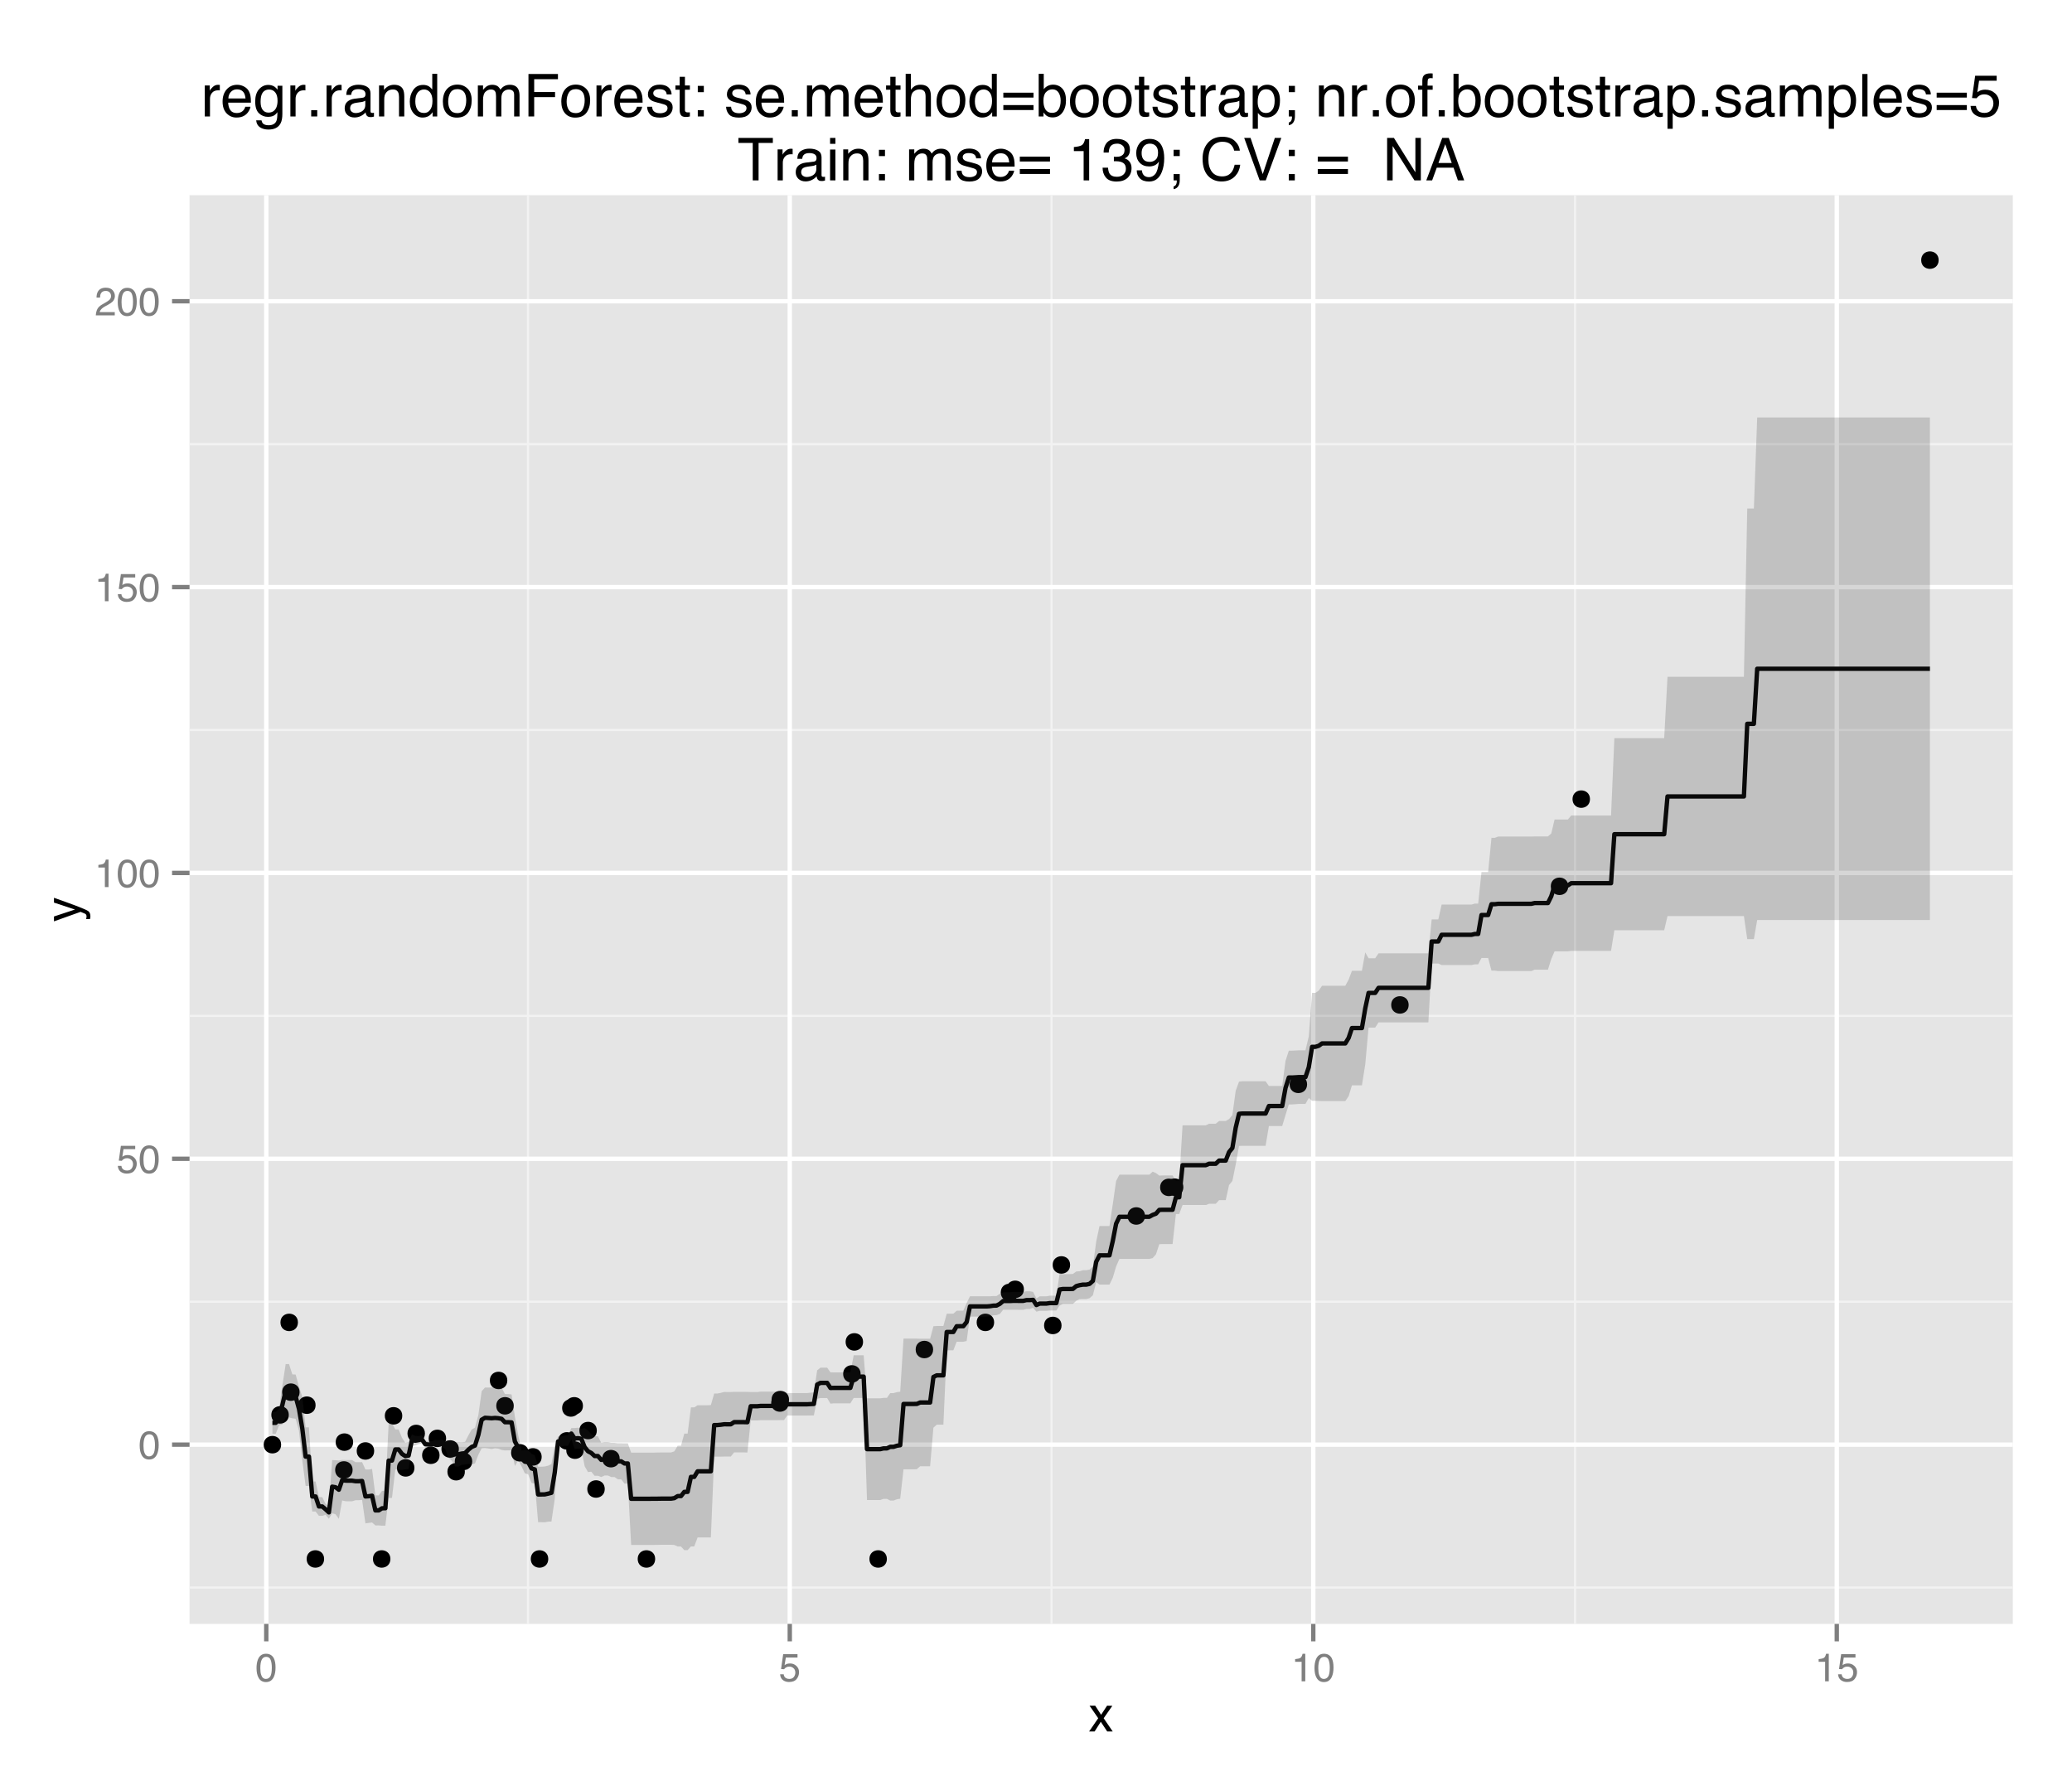 <?xml version="1.0" encoding="UTF-8"?>
<svg xmlns="http://www.w3.org/2000/svg" xmlns:xlink="http://www.w3.org/1999/xlink" width="504pt" height="432pt" viewBox="0 0 504 432" version="1.1">
<defs>
<g>
<symbol overflow="visible" id="glyph0-0">
<path style="stroke:none;" d="M 0.312 0 L 0.312 -6.875 L 5.766 -6.875 L 5.766 0 Z M 4.906 -0.859 L 4.906 -6.016 L 1.172 -6.016 L 1.172 -0.859 Z "/>
</symbol>
<symbol overflow="visible" id="glyph0-1">
<path style="stroke:none;" d="M 2.594 -6.703 C 3.457 -6.703 4.086 -6.348 4.484 -5.641 C 4.773 -5.086 4.922 -4.328 4.922 -3.359 C 4.922 -2.453 4.785 -1.695 4.516 -1.094 C 4.129 -0.238 3.488 0.188 2.594 0.188 C 1.781 0.188 1.18 -0.16 0.797 -0.859 C 0.461 -1.453 0.297 -2.238 0.297 -3.219 C 0.297 -3.977 0.395 -4.633 0.594 -5.188 C 0.957 -6.195 1.625 -6.703 2.594 -6.703 Z M 2.578 -0.578 C 3.016 -0.578 3.363 -0.77 3.625 -1.156 C 3.883 -1.551 4.016 -2.273 4.016 -3.328 C 4.016 -4.086 3.922 -4.711 3.734 -5.203 C 3.547 -5.703 3.18 -5.953 2.641 -5.953 C 2.148 -5.953 1.789 -5.719 1.562 -5.25 C 1.332 -4.781 1.219 -4.094 1.219 -3.188 C 1.219 -2.5 1.289 -1.945 1.438 -1.531 C 1.656 -0.895 2.035 -0.578 2.578 -0.578 Z "/>
</symbol>
<symbol overflow="visible" id="glyph0-2">
<path style="stroke:none;" d="M 1.188 -1.703 C 1.238 -1.223 1.461 -0.895 1.859 -0.719 C 2.055 -0.625 2.285 -0.578 2.547 -0.578 C 3.047 -0.578 3.414 -0.734 3.656 -1.047 C 3.895 -1.367 4.016 -1.723 4.016 -2.109 C 4.016 -2.578 3.867 -2.938 3.578 -3.188 C 3.297 -3.445 2.957 -3.578 2.562 -3.578 C 2.27 -3.578 2.02 -3.52 1.812 -3.406 C 1.602 -3.289 1.426 -3.133 1.281 -2.938 L 0.547 -2.984 L 1.062 -6.594 L 4.547 -6.594 L 4.547 -5.781 L 1.703 -5.781 L 1.406 -3.922 C 1.562 -4.035 1.711 -4.125 1.859 -4.188 C 2.109 -4.289 2.395 -4.344 2.719 -4.344 C 3.332 -4.344 3.852 -4.141 4.281 -3.734 C 4.707 -3.336 4.922 -2.836 4.922 -2.234 C 4.922 -1.598 4.723 -1.035 4.328 -0.547 C 3.941 -0.066 3.32 0.172 2.469 0.172 C 1.914 0.172 1.43 0.02 1.016 -0.281 C 0.598 -0.594 0.363 -1.066 0.312 -1.703 Z "/>
</symbol>
<symbol overflow="visible" id="glyph0-3">
<path style="stroke:none;" d="M 0.922 -4.75 L 0.922 -5.391 C 1.523 -5.453 1.945 -5.551 2.188 -5.688 C 2.426 -5.832 2.609 -6.164 2.734 -6.688 L 3.391 -6.688 L 3.391 0 L 2.5 0 L 2.5 -4.75 Z "/>
</symbol>
<symbol overflow="visible" id="glyph0-4">
<path style="stroke:none;" d="M 0.297 0 C 0.328 -0.57 0.445 -1.07 0.656 -1.5 C 0.863 -1.938 1.27 -2.328 1.875 -2.672 L 2.766 -3.188 C 3.172 -3.426 3.457 -3.629 3.625 -3.797 C 3.875 -4.055 4 -4.352 4 -4.688 C 4 -5.07 3.879 -5.379 3.641 -5.609 C 3.41 -5.836 3.102 -5.953 2.719 -5.953 C 2.133 -5.953 1.734 -5.734 1.516 -5.297 C 1.398 -5.066 1.336 -4.742 1.328 -4.328 L 0.469 -4.328 C 0.477 -4.91 0.582 -5.383 0.781 -5.75 C 1.145 -6.406 1.789 -6.734 2.719 -6.734 C 3.488 -6.734 4.051 -6.523 4.406 -6.109 C 4.758 -5.691 4.938 -5.227 4.938 -4.719 C 4.938 -4.188 4.75 -3.727 4.375 -3.344 C 4.156 -3.125 3.758 -2.852 3.188 -2.531 L 2.547 -2.188 C 2.242 -2.02 2.004 -1.859 1.828 -1.703 C 1.516 -1.43 1.316 -1.129 1.234 -0.797 L 4.906 -0.797 L 4.906 0 Z "/>
</symbol>
<symbol overflow="visible" id="glyph1-0">
<path style="stroke:none;" d="M 0.391 0 L 0.391 -8.609 L 7.219 -8.609 L 7.219 0 Z M 6.141 -1.078 L 6.141 -7.531 L 1.469 -7.531 L 1.469 -1.078 Z "/>
</symbol>
<symbol overflow="visible" id="glyph1-1">
<path style="stroke:none;" d="M 0.172 -6.281 L 1.547 -6.281 L 2.984 -4.062 L 4.438 -6.281 L 5.719 -6.25 L 3.609 -3.219 L 5.812 0 L 4.469 0 L 2.906 -2.359 L 1.406 0 L 0.062 0 L 2.281 -3.219 Z "/>
</symbol>
<symbol overflow="visible" id="glyph2-0">
<path style="stroke:none;" d="M 0 -0.391 L -8.609 -0.391 L -8.609 -7.219 L 0 -7.219 Z M -1.078 -6.141 L -7.531 -6.141 L -7.531 -1.469 L -1.078 -1.469 Z "/>
</symbol>
<symbol overflow="visible" id="glyph2-1">
<path style="stroke:none;" d="M -6.281 -4.688 L -6.281 -5.859 C -5.875 -5.711 -4.953 -5.383 -3.516 -4.875 C -2.441 -4.488 -1.566 -4.164 -0.891 -3.906 C 0.711 -3.301 1.691 -2.875 2.047 -2.625 C 2.398 -2.375 2.578 -1.941 2.578 -1.328 C 2.578 -1.18 2.566 -1.066 2.547 -0.984 C 2.535 -0.91 2.516 -0.812 2.484 -0.688 L 1.531 -0.688 C 1.582 -0.875 1.613 -1.008 1.625 -1.094 C 1.633 -1.176 1.641 -1.25 1.641 -1.312 C 1.641 -1.5 1.609 -1.641 1.547 -1.734 C 1.484 -1.828 1.406 -1.906 1.312 -1.969 C 1.281 -1.988 1.117 -2.055 0.828 -2.172 C 0.535 -2.297 0.32 -2.383 0.188 -2.438 L -6.281 -0.125 L -6.281 -1.312 L -1.172 -3 Z M -6.422 -3 Z "/>
</symbol>
<symbol overflow="visible" id="glyph3-0">
<path style="stroke:none;" d="M 0.469 0 L 0.469 -10.328 L 8.672 -10.328 L 8.672 0 Z M 7.375 -1.297 L 7.375 -9.047 L 1.766 -9.047 L 1.766 -1.297 Z "/>
</symbol>
<symbol overflow="visible" id="glyph3-1">
<path style="stroke:none;" d="M 0.969 -7.531 L 2.172 -7.531 L 2.172 -6.234 C 2.266 -6.484 2.504 -6.789 2.891 -7.156 C 3.273 -7.52 3.719 -7.703 4.219 -7.703 C 4.238 -7.703 4.273 -7.695 4.328 -7.688 C 4.391 -7.688 4.488 -7.68 4.625 -7.672 L 4.625 -6.328 C 4.551 -6.348 4.484 -6.359 4.422 -6.359 C 4.359 -6.359 4.289 -6.359 4.219 -6.359 C 3.57 -6.359 3.078 -6.156 2.734 -5.75 C 2.398 -5.344 2.234 -4.867 2.234 -4.328 L 2.234 0 L 0.969 0 Z "/>
</symbol>
<symbol overflow="visible" id="glyph3-2">
<path style="stroke:none;" d="M 4.062 -7.703 C 4.602 -7.703 5.125 -7.578 5.625 -7.328 C 6.125 -7.078 6.504 -6.754 6.766 -6.359 C 7.016 -5.973 7.188 -5.523 7.281 -5.016 C 7.352 -4.672 7.391 -4.117 7.391 -3.359 L 1.859 -3.359 C 1.891 -2.598 2.07 -1.984 2.406 -1.516 C 2.738 -1.055 3.258 -0.828 3.969 -0.828 C 4.633 -0.828 5.164 -1.047 5.562 -1.484 C 5.781 -1.734 5.938 -2.023 6.031 -2.359 L 7.281 -2.359 C 7.25 -2.086 7.141 -1.781 6.953 -1.438 C 6.766 -1.094 6.555 -0.816 6.328 -0.609 C 5.941 -0.234 5.469 0.02 4.906 0.156 C 4.602 0.227 4.258 0.266 3.875 0.266 C 2.938 0.266 2.141 -0.07 1.484 -0.75 C 0.828 -1.438 0.5 -2.395 0.5 -3.625 C 0.5 -4.832 0.828 -5.812 1.484 -6.562 C 2.141 -7.32 3 -7.703 4.062 -7.703 Z M 6.078 -4.375 C 6.023 -4.914 5.906 -5.352 5.719 -5.688 C 5.375 -6.289 4.797 -6.594 3.984 -6.594 C 3.398 -6.594 2.91 -6.383 2.516 -5.969 C 2.129 -5.551 1.926 -5.02 1.906 -4.375 Z M 3.953 -7.719 Z "/>
</symbol>
<symbol overflow="visible" id="glyph3-3">
<path style="stroke:none;" d="M 3.594 -7.672 C 4.176 -7.672 4.691 -7.523 5.141 -7.234 C 5.379 -7.066 5.617 -6.828 5.859 -6.516 L 5.859 -7.469 L 7.031 -7.469 L 7.031 -0.609 C 7.031 0.348 6.891 1.102 6.609 1.656 C 6.086 2.676 5.098 3.188 3.641 3.188 C 2.828 3.188 2.145 3.004 1.594 2.641 C 1.039 2.273 0.727 1.707 0.656 0.938 L 1.953 0.938 C 2.016 1.27 2.133 1.531 2.312 1.719 C 2.602 2 3.055 2.141 3.672 2.141 C 4.641 2.141 5.273 1.797 5.578 1.109 C 5.754 0.703 5.832 -0.016 5.812 -1.047 C 5.562 -0.66 5.258 -0.375 4.906 -0.188 C 4.551 0 4.078 0.094 3.484 0.094 C 2.672 0.094 1.957 -0.191 1.344 -0.766 C 0.727 -1.348 0.422 -2.312 0.422 -3.656 C 0.422 -4.914 0.727 -5.898 1.344 -6.609 C 1.969 -7.316 2.719 -7.672 3.594 -7.672 Z M 5.859 -3.797 C 5.859 -4.734 5.664 -5.426 5.281 -5.875 C 4.906 -6.32 4.414 -6.547 3.812 -6.547 C 2.926 -6.547 2.316 -6.129 1.984 -5.297 C 1.816 -4.848 1.734 -4.266 1.734 -3.547 C 1.734 -2.691 1.906 -2.039 2.25 -1.594 C 2.594 -1.156 3.055 -0.938 3.641 -0.938 C 4.547 -0.938 5.188 -1.348 5.562 -2.172 C 5.758 -2.641 5.859 -3.18 5.859 -3.797 Z M 3.734 -7.719 Z "/>
</symbol>
<symbol overflow="visible" id="glyph3-4">
<path style="stroke:none;" d="M 1.234 -1.531 L 2.703 -1.531 L 2.703 0 L 1.234 0 Z "/>
</symbol>
<symbol overflow="visible" id="glyph3-5">
<path style="stroke:none;" d="M 1.906 -2 C 1.906 -1.633 2.035 -1.348 2.297 -1.141 C 2.566 -0.93 2.883 -0.828 3.25 -0.828 C 3.695 -0.828 4.129 -0.926 4.547 -1.125 C 5.242 -1.469 5.594 -2.031 5.594 -2.812 L 5.594 -3.828 C 5.438 -3.734 5.238 -3.648 5 -3.578 C 4.758 -3.516 4.52 -3.473 4.281 -3.453 L 3.516 -3.344 C 3.055 -3.281 2.711 -3.188 2.484 -3.062 C 2.098 -2.844 1.906 -2.488 1.906 -2 Z M 4.969 -4.562 C 5.258 -4.602 5.453 -4.727 5.547 -4.938 C 5.609 -5.039 5.641 -5.203 5.641 -5.422 C 5.641 -5.848 5.484 -6.156 5.172 -6.344 C 4.867 -6.539 4.43 -6.641 3.859 -6.641 C 3.191 -6.641 2.723 -6.461 2.453 -6.109 C 2.297 -5.91 2.191 -5.617 2.141 -5.234 L 0.969 -5.234 C 0.988 -6.16 1.285 -6.805 1.859 -7.172 C 2.441 -7.535 3.117 -7.719 3.891 -7.719 C 4.773 -7.719 5.492 -7.547 6.047 -7.203 C 6.586 -6.867 6.859 -6.348 6.859 -5.641 L 6.859 -1.297 C 6.859 -1.16 6.883 -1.051 6.938 -0.969 C 7 -0.895 7.113 -0.859 7.281 -0.859 C 7.344 -0.859 7.406 -0.859 7.469 -0.859 C 7.539 -0.867 7.617 -0.883 7.703 -0.906 L 7.703 0.031 C 7.504 0.094 7.352 0.129 7.25 0.141 C 7.145 0.148 7.004 0.156 6.828 0.156 C 6.391 0.156 6.07 0.004 5.875 -0.297 C 5.77 -0.461 5.695 -0.695 5.656 -1 C 5.406 -0.664 5.035 -0.375 4.547 -0.125 C 4.066 0.125 3.535 0.25 2.953 0.25 C 2.254 0.25 1.68 0.039 1.234 -0.375 C 0.797 -0.801 0.578 -1.336 0.578 -1.984 C 0.578 -2.68 0.797 -3.219 1.234 -3.594 C 1.672 -3.977 2.242 -4.219 2.953 -4.312 Z M 3.922 -7.719 Z "/>
</symbol>
<symbol overflow="visible" id="glyph3-6">
<path style="stroke:none;" d="M 0.922 -7.531 L 2.125 -7.531 L 2.125 -6.469 C 2.488 -6.906 2.867 -7.219 3.266 -7.406 C 3.66 -7.602 4.102 -7.703 4.594 -7.703 C 5.664 -7.703 6.391 -7.328 6.766 -6.578 C 6.961 -6.172 7.062 -5.586 7.062 -4.828 L 7.062 0 L 5.781 0 L 5.781 -4.75 C 5.781 -5.207 5.711 -5.578 5.578 -5.859 C 5.348 -6.328 4.941 -6.562 4.359 -6.562 C 4.055 -6.562 3.805 -6.531 3.609 -6.469 C 3.266 -6.363 2.961 -6.16 2.703 -5.859 C 2.492 -5.609 2.352 -5.348 2.281 -5.078 C 2.219 -4.816 2.188 -4.441 2.188 -3.953 L 2.188 0 L 0.922 0 Z M 3.906 -7.719 Z "/>
</symbol>
<symbol overflow="visible" id="glyph3-7">
<path style="stroke:none;" d="M 1.734 -3.672 C 1.734 -2.867 1.898 -2.195 2.234 -1.656 C 2.578 -1.113 3.129 -0.844 3.891 -0.844 C 4.473 -0.844 4.953 -1.094 5.328 -1.594 C 5.711 -2.094 5.906 -2.816 5.906 -3.766 C 5.906 -4.711 5.707 -5.414 5.312 -5.875 C 4.926 -6.332 4.445 -6.562 3.875 -6.562 C 3.238 -6.562 2.723 -6.316 2.328 -5.828 C 1.93 -5.336 1.734 -4.617 1.734 -3.672 Z M 3.641 -7.672 C 4.211 -7.672 4.691 -7.547 5.078 -7.297 C 5.305 -7.16 5.566 -6.914 5.859 -6.562 L 5.859 -10.375 L 7.062 -10.375 L 7.062 0 L 5.938 0 L 5.938 -1.047 C 5.633 -0.586 5.281 -0.254 4.875 -0.047 C 4.477 0.16 4.02 0.266 3.5 0.266 C 2.656 0.266 1.926 -0.082 1.312 -0.781 C 0.695 -1.488 0.391 -2.43 0.391 -3.609 C 0.391 -4.703 0.672 -5.648 1.234 -6.453 C 1.797 -7.266 2.598 -7.672 3.641 -7.672 Z "/>
</symbol>
<symbol overflow="visible" id="glyph3-8">
<path style="stroke:none;" d="M 3.922 -0.812 C 4.754 -0.812 5.328 -1.129 5.641 -1.766 C 5.953 -2.398 6.109 -3.109 6.109 -3.891 C 6.109 -4.586 6 -5.16 5.781 -5.609 C 5.414 -6.297 4.801 -6.641 3.938 -6.641 C 3.156 -6.641 2.586 -6.344 2.234 -5.75 C 1.891 -5.164 1.719 -4.457 1.719 -3.625 C 1.719 -2.82 1.891 -2.148 2.234 -1.609 C 2.586 -1.078 3.148 -0.812 3.922 -0.812 Z M 3.969 -7.75 C 4.938 -7.75 5.754 -7.426 6.422 -6.781 C 7.098 -6.133 7.438 -5.18 7.438 -3.922 C 7.438 -2.711 7.141 -1.707 6.547 -0.906 C 5.953 -0.113 5.035 0.281 3.797 0.281 C 2.766 0.281 1.941 -0.066 1.328 -0.766 C 0.723 -1.473 0.422 -2.422 0.422 -3.609 C 0.422 -4.867 0.738 -5.875 1.375 -6.625 C 2.02 -7.375 2.883 -7.75 3.969 -7.75 Z M 3.922 -7.719 Z "/>
</symbol>
<symbol overflow="visible" id="glyph3-9">
<path style="stroke:none;" d="M 0.922 -7.531 L 2.188 -7.531 L 2.188 -6.469 C 2.477 -6.832 2.75 -7.102 3 -7.281 C 3.414 -7.562 3.891 -7.703 4.422 -7.703 C 5.016 -7.703 5.492 -7.555 5.859 -7.266 C 6.066 -7.086 6.254 -6.836 6.422 -6.516 C 6.703 -6.922 7.031 -7.219 7.406 -7.406 C 7.789 -7.602 8.223 -7.703 8.703 -7.703 C 9.711 -7.703 10.398 -7.336 10.766 -6.609 C 10.961 -6.211 11.062 -5.68 11.062 -5.016 L 11.062 0 L 9.75 0 L 9.75 -5.234 C 9.75 -5.734 9.625 -6.078 9.375 -6.266 C 9.125 -6.453 8.816 -6.547 8.453 -6.547 C 7.953 -6.547 7.523 -6.379 7.172 -6.047 C 6.816 -5.711 6.641 -5.156 6.641 -4.375 L 6.641 0 L 5.344 0 L 5.344 -4.922 C 5.344 -5.43 5.281 -5.801 5.156 -6.031 C 4.969 -6.383 4.613 -6.562 4.094 -6.562 C 3.613 -6.562 3.176 -6.375 2.781 -6 C 2.383 -5.633 2.188 -4.969 2.188 -4 L 2.188 0 L 0.922 0 Z "/>
</symbol>
<symbol overflow="visible" id="glyph3-10">
<path style="stroke:none;" d="M 1.234 -10.328 L 8.406 -10.328 L 8.406 -9.062 L 2.625 -9.062 L 2.625 -5.938 L 7.703 -5.938 L 7.703 -4.703 L 2.625 -4.703 L 2.625 0 L 1.234 0 Z "/>
</symbol>
<symbol overflow="visible" id="glyph3-11">
<path style="stroke:none;" d="M 1.688 -2.359 C 1.719 -1.941 1.82 -1.617 2 -1.391 C 2.312 -0.984 2.863 -0.781 3.656 -0.781 C 4.125 -0.781 4.535 -0.879 4.891 -1.078 C 5.254 -1.285 5.438 -1.602 5.438 -2.031 C 5.438 -2.352 5.289 -2.598 5 -2.766 C 4.82 -2.867 4.461 -2.988 3.922 -3.125 L 2.906 -3.391 C 2.27 -3.547 1.797 -3.723 1.484 -3.922 C 0.941 -4.266 0.672 -4.738 0.672 -5.344 C 0.672 -6.051 0.926 -6.625 1.438 -7.062 C 1.957 -7.508 2.648 -7.734 3.516 -7.734 C 4.648 -7.734 5.469 -7.398 5.969 -6.734 C 6.281 -6.305 6.43 -5.848 6.422 -5.359 L 5.234 -5.359 C 5.211 -5.648 5.113 -5.91 4.938 -6.141 C 4.645 -6.473 4.141 -6.641 3.422 -6.641 C 2.941 -6.641 2.578 -6.547 2.328 -6.359 C 2.086 -6.18 1.969 -5.945 1.969 -5.656 C 1.969 -5.32 2.129 -5.055 2.453 -4.859 C 2.641 -4.742 2.914 -4.641 3.281 -4.547 L 4.109 -4.344 C 5.023 -4.125 5.633 -3.91 5.938 -3.703 C 6.438 -3.379 6.688 -2.875 6.688 -2.188 C 6.688 -1.508 6.43 -0.926 5.922 -0.438 C 5.41 0.039 4.633 0.281 3.594 0.281 C 2.469 0.281 1.672 0.031 1.203 -0.469 C 0.742 -0.977 0.5 -1.609 0.469 -2.359 Z M 3.547 -7.719 Z "/>
</symbol>
<symbol overflow="visible" id="glyph3-12">
<path style="stroke:none;" d="M 1.188 -9.641 L 2.469 -9.641 L 2.469 -7.531 L 3.672 -7.531 L 3.672 -6.5 L 2.469 -6.5 L 2.469 -1.578 C 2.469 -1.316 2.555 -1.145 2.734 -1.062 C 2.828 -1.008 2.988 -0.984 3.219 -0.984 C 3.281 -0.984 3.348 -0.984 3.422 -0.984 C 3.492 -0.984 3.578 -0.988 3.672 -1 L 3.672 0 C 3.523 0.039 3.367 0.07 3.203 0.094 C 3.047 0.113 2.879 0.125 2.703 0.125 C 2.109 0.125 1.707 -0.023 1.5 -0.328 C 1.289 -0.629 1.188 -1.023 1.188 -1.516 L 1.188 -6.5 L 0.156 -6.5 L 0.156 -7.531 L 1.188 -7.531 Z "/>
</symbol>
<symbol overflow="visible" id="glyph3-13">
<path style="stroke:none;" d="M 1.594 -7.438 L 3.062 -7.438 L 3.062 -5.906 L 1.594 -5.906 Z M 1.594 -1.531 L 3.062 -1.531 L 3.062 0 L 1.594 0 Z "/>
</symbol>
<symbol overflow="visible" id="glyph3-14">
<path style="stroke:none;" d=""/>
</symbol>
<symbol overflow="visible" id="glyph3-15">
<path style="stroke:none;" d="M 0.922 -10.375 L 2.188 -10.375 L 2.188 -6.516 C 2.488 -6.891 2.758 -7.156 3 -7.312 C 3.406 -7.582 3.914 -7.719 4.531 -7.719 C 5.625 -7.719 6.363 -7.332 6.75 -6.562 C 6.957 -6.145 7.062 -5.566 7.062 -4.828 L 7.062 0 L 5.766 0 L 5.766 -4.75 C 5.766 -5.301 5.695 -5.707 5.562 -5.969 C 5.332 -6.375 4.898 -6.578 4.266 -6.578 C 3.734 -6.578 3.254 -6.395 2.828 -6.031 C 2.398 -5.676 2.188 -5 2.188 -4 L 2.188 0 L 0.922 0 Z "/>
</symbol>
<symbol overflow="visible" id="glyph3-16">
<path style="stroke:none;" d="M 7.984 -5.781 L 7.984 -4.594 L 0.641 -4.594 L 0.641 -5.781 Z M 7.984 -2.766 L 7.984 -1.562 L 0.641 -1.562 L 0.641 -2.766 Z "/>
</symbol>
<symbol overflow="visible" id="glyph3-17">
<path style="stroke:none;" d="M 0.828 -10.375 L 2.062 -10.375 L 2.062 -6.625 C 2.332 -6.977 2.66 -7.25 3.047 -7.438 C 3.43 -7.633 3.852 -7.734 4.312 -7.734 C 5.25 -7.734 6.008 -7.41 6.594 -6.766 C 7.176 -6.117 7.469 -5.164 7.469 -3.906 C 7.469 -2.719 7.176 -1.727 6.594 -0.938 C 6.02 -0.156 5.223 0.234 4.203 0.234 C 3.629 0.234 3.145 0.098 2.75 -0.172 C 2.52 -0.336 2.27 -0.602 2 -0.969 L 2 0 L 0.828 0 Z M 4.125 -0.875 C 4.812 -0.875 5.32 -1.145 5.656 -1.688 C 6 -2.238 6.172 -2.957 6.172 -3.844 C 6.172 -4.633 6 -5.289 5.656 -5.812 C 5.32 -6.332 4.82 -6.594 4.156 -6.594 C 3.582 -6.594 3.078 -6.379 2.641 -5.953 C 2.203 -5.523 1.984 -4.82 1.984 -3.844 C 1.984 -3.133 2.078 -2.562 2.266 -2.125 C 2.586 -1.289 3.207 -0.875 4.125 -0.875 Z "/>
</symbol>
<symbol overflow="visible" id="glyph3-18">
<path style="stroke:none;" d="M 4.109 -0.844 C 4.703 -0.844 5.191 -1.086 5.578 -1.578 C 5.973 -2.078 6.172 -2.82 6.172 -3.812 C 6.172 -4.414 6.082 -4.93 5.906 -5.359 C 5.582 -6.191 4.984 -6.609 4.109 -6.609 C 3.234 -6.609 2.633 -6.172 2.312 -5.297 C 2.133 -4.828 2.047 -4.227 2.047 -3.5 C 2.047 -2.914 2.133 -2.422 2.312 -2.016 C 2.633 -1.234 3.234 -0.844 4.109 -0.844 Z M 0.828 -7.5 L 2.062 -7.5 L 2.062 -6.5 C 2.312 -6.844 2.586 -7.109 2.891 -7.297 C 3.316 -7.578 3.816 -7.719 4.391 -7.719 C 5.242 -7.719 5.969 -7.391 6.562 -6.734 C 7.164 -6.078 7.469 -5.145 7.469 -3.938 C 7.469 -2.289 7.035 -1.117 6.172 -0.422 C 5.629 0.023 5 0.25 4.281 0.25 C 3.707 0.25 3.227 0.125 2.844 -0.125 C 2.625 -0.258 2.375 -0.5 2.094 -0.844 L 2.094 3 L 0.828 3 Z "/>
</symbol>
<symbol overflow="visible" id="glyph3-19">
<path style="stroke:none;" d="M 1.594 1.469 C 1.926 1.406 2.156 1.188 2.281 0.812 C 2.344 0.613 2.375 0.398 2.375 0.172 C 2.375 0.148 2.375 0.129 2.375 0.109 C 2.375 0.086 2.367 0.051 2.359 0 L 1.594 0 L 1.594 -1.531 L 3.094 -1.531 L 3.094 -0.109 C 3.094 0.391 3.02 0.805 2.875 1.141 C 2.633 1.703 2.207 2.035 1.594 2.141 Z M 1.594 -7.438 L 3.094 -7.438 L 3.094 -5.906 L 1.594 -5.906 Z "/>
</symbol>
<symbol overflow="visible" id="glyph3-20">
<path style="stroke:none;" d="M 1.25 -8.688 C 1.258 -9.207 1.348 -9.586 1.516 -9.828 C 1.816 -10.266 2.391 -10.484 3.234 -10.484 C 3.305 -10.484 3.383 -10.477 3.469 -10.469 C 3.562 -10.469 3.66 -10.461 3.766 -10.453 L 3.766 -9.297 C 3.629 -9.305 3.531 -9.312 3.469 -9.312 C 3.414 -9.32 3.363 -9.328 3.312 -9.328 C 2.926 -9.328 2.695 -9.223 2.625 -9.016 C 2.551 -8.816 2.516 -8.312 2.516 -7.5 L 3.766 -7.5 L 3.766 -6.5 L 2.5 -6.5 L 2.5 0 L 1.25 0 L 1.25 -6.5 L 0.203 -6.5 L 0.203 -7.5 L 1.25 -7.5 Z "/>
</symbol>
<symbol overflow="visible" id="glyph3-21">
<path style="stroke:none;" d="M 0.969 -10.328 L 2.234 -10.328 L 2.234 0 L 0.969 0 Z "/>
</symbol>
<symbol overflow="visible" id="glyph3-22">
<path style="stroke:none;" d="M 1.781 -2.562 C 1.863 -1.844 2.195 -1.344 2.781 -1.062 C 3.082 -0.926 3.43 -0.859 3.828 -0.859 C 4.578 -0.859 5.129 -1.098 5.484 -1.578 C 5.848 -2.055 6.031 -2.586 6.031 -3.172 C 6.031 -3.867 5.816 -4.41 5.391 -4.797 C 4.961 -5.18 4.445 -5.375 3.844 -5.375 C 3.406 -5.375 3.031 -5.289 2.719 -5.125 C 2.414 -4.957 2.148 -4.723 1.922 -4.422 L 0.828 -4.484 L 1.594 -9.906 L 6.828 -9.906 L 6.828 -8.688 L 2.547 -8.688 L 2.125 -5.875 C 2.352 -6.051 2.57 -6.188 2.781 -6.281 C 3.156 -6.438 3.594 -6.516 4.094 -6.516 C 5.008 -6.516 5.789 -6.219 6.438 -5.625 C 7.082 -5.031 7.406 -4.273 7.406 -3.359 C 7.406 -2.398 7.109 -1.555 6.516 -0.828 C 5.93 -0.109 4.992 0.25 3.703 0.25 C 2.879 0.25 2.148 0.02 1.516 -0.438 C 0.891 -0.895 0.539 -1.602 0.469 -2.562 Z "/>
</symbol>
<symbol overflow="visible" id="glyph3-23">
<path style="stroke:none;" d="M 8.609 -10.328 L 8.609 -9.109 L 5.141 -9.109 L 5.141 0 L 3.719 0 L 3.719 -9.109 L 0.234 -9.109 L 0.234 -10.328 Z "/>
</symbol>
<symbol overflow="visible" id="glyph3-24">
<path style="stroke:none;" d="M 0.922 -7.5 L 2.219 -7.5 L 2.219 0 L 0.922 0 Z M 0.922 -10.328 L 2.219 -10.328 L 2.219 -8.891 L 0.922 -8.891 Z "/>
</symbol>
<symbol overflow="visible" id="glyph3-25">
<path style="stroke:none;" d="M 1.375 -7.125 L 1.375 -8.109 C 2.289 -8.191 2.926 -8.336 3.281 -8.547 C 3.645 -8.754 3.914 -9.25 4.094 -10.031 L 5.094 -10.031 L 5.094 0 L 3.75 0 L 3.75 -7.125 Z "/>
</symbol>
<symbol overflow="visible" id="glyph3-26">
<path style="stroke:none;" d="M 3.75 0.281 C 2.551 0.281 1.68 -0.047 1.141 -0.703 C 0.609 -1.359 0.344 -2.156 0.344 -3.094 L 1.672 -3.094 C 1.723 -2.445 1.844 -1.973 2.031 -1.672 C 2.363 -1.141 2.957 -0.875 3.812 -0.875 C 4.477 -0.875 5.008 -1.051 5.406 -1.406 C 5.812 -1.77 6.016 -2.234 6.016 -2.797 C 6.016 -3.484 5.801 -3.961 5.375 -4.234 C 4.957 -4.516 4.367 -4.656 3.609 -4.656 C 3.523 -4.656 3.441 -4.656 3.359 -4.656 C 3.273 -4.656 3.188 -4.656 3.094 -4.656 L 3.094 -5.766 C 3.227 -5.754 3.336 -5.742 3.422 -5.734 C 3.516 -5.734 3.613 -5.734 3.719 -5.734 C 4.188 -5.734 4.57 -5.805 4.875 -5.953 C 5.414 -6.223 5.688 -6.691 5.688 -7.359 C 5.688 -7.867 5.504 -8.258 5.141 -8.531 C 4.785 -8.801 4.375 -8.938 3.906 -8.938 C 3.062 -8.938 2.477 -8.656 2.156 -8.094 C 1.977 -7.781 1.875 -7.336 1.844 -6.766 L 0.594 -6.766 C 0.594 -7.516 0.742 -8.156 1.047 -8.688 C 1.566 -9.625 2.473 -10.094 3.766 -10.094 C 4.797 -10.094 5.594 -9.863 6.156 -9.406 C 6.719 -8.945 7 -8.285 7 -7.422 C 7 -6.797 6.832 -6.289 6.5 -5.906 C 6.289 -5.664 6.023 -5.477 5.703 -5.344 C 6.234 -5.195 6.645 -4.914 6.938 -4.5 C 7.238 -4.094 7.391 -3.586 7.391 -2.984 C 7.391 -2.023 7.07 -1.238 6.438 -0.625 C 5.801 -0.02 4.906 0.281 3.75 0.281 Z "/>
</symbol>
<symbol overflow="visible" id="glyph3-27">
<path style="stroke:none;" d="M 1.906 -2.438 C 1.945 -1.738 2.219 -1.254 2.719 -0.984 C 2.977 -0.848 3.27 -0.781 3.594 -0.781 C 4.195 -0.781 4.711 -1.031 5.141 -1.531 C 5.566 -2.031 5.867 -3.051 6.047 -4.594 C 5.766 -4.156 5.414 -3.844 5 -3.656 C 4.582 -3.477 4.141 -3.391 3.672 -3.391 C 2.691 -3.391 1.922 -3.691 1.359 -4.297 C 0.797 -4.898 0.516 -5.68 0.516 -6.641 C 0.516 -7.547 0.789 -8.348 1.344 -9.047 C 1.906 -9.742 2.727 -10.094 3.812 -10.094 C 5.281 -10.094 6.297 -9.43 6.859 -8.109 C 7.172 -7.379 7.328 -6.469 7.328 -5.375 C 7.328 -4.145 7.141 -3.051 6.766 -2.094 C 6.148 -0.508 5.109 0.281 3.641 0.281 C 2.66 0.281 1.914 0.023 1.406 -0.484 C 0.895 -1.004 0.641 -1.656 0.641 -2.438 Z M 3.828 -4.5 C 4.336 -4.5 4.797 -4.664 5.203 -5 C 5.617 -5.332 5.828 -5.91 5.828 -6.734 C 5.828 -7.473 5.641 -8.023 5.266 -8.391 C 4.898 -8.754 4.426 -8.938 3.844 -8.938 C 3.227 -8.938 2.738 -8.727 2.375 -8.312 C 2.008 -7.895 1.828 -7.336 1.828 -6.641 C 1.828 -5.984 1.984 -5.461 2.297 -5.078 C 2.617 -4.691 3.129 -4.5 3.828 -4.5 Z "/>
</symbol>
<symbol overflow="visible" id="glyph3-28">
<path style="stroke:none;" d="M 5.453 -10.609 C 6.766 -10.609 7.781 -10.266 8.5 -9.578 C 9.219 -8.891 9.617 -8.109 9.703 -7.234 L 8.328 -7.234 C 8.18 -7.898 7.875 -8.426 7.406 -8.812 C 6.945 -9.195 6.301 -9.391 5.469 -9.391 C 4.445 -9.391 3.625 -9.031 3 -8.312 C 2.375 -7.602 2.062 -6.508 2.062 -5.031 C 2.062 -3.82 2.344 -2.844 2.906 -2.094 C 3.469 -1.344 4.312 -0.969 5.438 -0.969 C 6.469 -0.969 7.254 -1.363 7.797 -2.156 C 8.078 -2.57 8.289 -3.117 8.438 -3.797 L 9.797 -3.797 C 9.672 -2.711 9.27 -1.801 8.594 -1.062 C 7.77 -0.176 6.66 0.266 5.266 0.266 C 4.066 0.266 3.062 -0.098 2.25 -0.828 C 1.176 -1.785 0.641 -3.27 0.641 -5.281 C 0.641 -6.801 1.039 -8.051 1.844 -9.031 C 2.719 -10.082 3.922 -10.609 5.453 -10.609 Z M 5.172 -10.609 Z "/>
</symbol>
<symbol overflow="visible" id="glyph3-29">
<path style="stroke:none;" d="M 1.906 -10.328 L 4.875 -1.531 L 7.812 -10.328 L 9.391 -10.328 L 5.609 0 L 4.125 0 L 0.359 -10.328 Z "/>
</symbol>
<symbol overflow="visible" id="glyph3-30">
<path style="stroke:none;" d="M 1.094 -10.328 L 2.75 -10.328 L 7.969 -1.969 L 7.969 -10.328 L 9.297 -10.328 L 9.297 0 L 7.734 0 L 2.438 -8.359 L 2.438 0 L 1.094 0 Z M 5.109 -10.328 Z "/>
</symbol>
<symbol overflow="visible" id="glyph3-31">
<path style="stroke:none;" d="M 6.406 -4.234 L 4.828 -8.797 L 3.172 -4.234 Z M 4.094 -10.328 L 5.688 -10.328 L 9.438 0 L 7.906 0 L 6.844 -3.094 L 2.766 -3.094 L 1.641 0 L 0.219 0 Z M 4.828 -10.328 Z "/>
</symbol>
</g>
<clipPath id="clip1">
  <path d="M 46.102 47.48 L 490 47.48 L 490 396 L 46.102 396 Z "/>
</clipPath>
<clipPath id="clip2">
  <path d="M 46.102 385 L 490 385 L 490 387 L 46.102 387 Z "/>
</clipPath>
<clipPath id="clip3">
  <path d="M 46.102 316 L 490 316 L 490 317 L 46.102 317 Z "/>
</clipPath>
<clipPath id="clip4">
  <path d="M 46.102 246 L 490 246 L 490 248 L 46.102 248 Z "/>
</clipPath>
<clipPath id="clip5">
  <path d="M 46.102 177 L 490 177 L 490 178 L 46.102 178 Z "/>
</clipPath>
<clipPath id="clip6">
  <path d="M 46.102 107 L 490 107 L 490 109 L 46.102 109 Z "/>
</clipPath>
<clipPath id="clip7">
  <path d="M 128 47.48 L 129 47.48 L 129 396 L 128 396 Z "/>
</clipPath>
<clipPath id="clip8">
  <path d="M 255 47.48 L 257 47.48 L 257 396 L 255 396 Z "/>
</clipPath>
<clipPath id="clip9">
  <path d="M 382 47.48 L 384 47.48 L 384 396 L 382 396 Z "/>
</clipPath>
<clipPath id="clip10">
  <path d="M 46.102 350 L 490.598 350 L 490.598 352 L 46.102 352 Z "/>
</clipPath>
<clipPath id="clip11">
  <path d="M 46.102 281 L 490.598 281 L 490.598 283 L 46.102 283 Z "/>
</clipPath>
<clipPath id="clip12">
  <path d="M 46.102 211 L 490.598 211 L 490.598 213 L 46.102 213 Z "/>
</clipPath>
<clipPath id="clip13">
  <path d="M 46.102 142 L 490.598 142 L 490.598 144 L 46.102 144 Z "/>
</clipPath>
<clipPath id="clip14">
  <path d="M 46.102 72 L 490.598 72 L 490.598 74 L 46.102 74 Z "/>
</clipPath>
<clipPath id="clip15">
  <path d="M 64 47.48 L 66 47.48 L 66 396 L 64 396 Z "/>
</clipPath>
<clipPath id="clip16">
  <path d="M 191 47.48 L 193 47.48 L 193 396 L 191 396 Z "/>
</clipPath>
<clipPath id="clip17">
  <path d="M 318 47.48 L 320 47.48 L 320 396 L 318 396 Z "/>
</clipPath>
<clipPath id="clip18">
  <path d="M 446 47.48 L 448 47.48 L 448 396 L 446 396 Z "/>
</clipPath>
</defs>
<g id="surface56">
<rect x="0" y="0" width="504" height="432" style="fill:rgb(100%,100%,100%);fill-opacity:1;stroke:none;"/>
<rect x="0" y="0" width="504" height="432" style="fill:rgb(100%,100%,100%);fill-opacity:1;stroke:none;"/>
<path style="fill:none;stroke-width:1.063;stroke-linecap:round;stroke-linejoin:round;stroke:rgb(100%,100%,100%);stroke-opacity:1;stroke-miterlimit:10;" d="M 0 432 L 504 432 L 504 0 L 0 0 Z "/>
<g clip-path="url(#clip1)" clip-rule="nonzero">
<path style=" stroke:none;fill-rule:nonzero;fill:rgb(89.804%,89.804%,89.804%);fill-opacity:1;" d="M 46.102 395.027 L 489.598 395.027 L 489.598 47.477 L 46.102 47.477 Z "/>
</g>
<g clip-path="url(#clip2)" clip-rule="nonzero">
<path style="fill:none;stroke-width:0.531;stroke-linecap:butt;stroke-linejoin:round;stroke:rgb(94.902%,94.902%,94.902%);stroke-opacity:1;stroke-miterlimit:10;" d="M 46.102 386.184 L 489.602 386.184 "/>
</g>
<g clip-path="url(#clip3)" clip-rule="nonzero">
<path style="fill:none;stroke-width:0.531;stroke-linecap:butt;stroke-linejoin:round;stroke:rgb(94.902%,94.902%,94.902%);stroke-opacity:1;stroke-miterlimit:10;" d="M 46.102 316.652 L 489.602 316.652 "/>
</g>
<g clip-path="url(#clip4)" clip-rule="nonzero">
<path style="fill:none;stroke-width:0.531;stroke-linecap:butt;stroke-linejoin:round;stroke:rgb(94.902%,94.902%,94.902%);stroke-opacity:1;stroke-miterlimit:10;" d="M 46.102 247.117 L 489.602 247.117 "/>
</g>
<g clip-path="url(#clip5)" clip-rule="nonzero">
<path style="fill:none;stroke-width:0.531;stroke-linecap:butt;stroke-linejoin:round;stroke:rgb(94.902%,94.902%,94.902%);stroke-opacity:1;stroke-miterlimit:10;" d="M 46.102 177.582 L 489.602 177.582 "/>
</g>
<g clip-path="url(#clip6)" clip-rule="nonzero">
<path style="fill:none;stroke-width:0.531;stroke-linecap:butt;stroke-linejoin:round;stroke:rgb(94.902%,94.902%,94.902%);stroke-opacity:1;stroke-miterlimit:10;" d="M 46.102 108.051 L 489.602 108.051 "/>
</g>
<g clip-path="url(#clip7)" clip-rule="nonzero">
<path style="fill:none;stroke-width:0.531;stroke-linecap:butt;stroke-linejoin:round;stroke:rgb(94.902%,94.902%,94.902%);stroke-opacity:1;stroke-miterlimit:10;" d="M 128.438 395.027 L 128.438 47.48 "/>
</g>
<g clip-path="url(#clip8)" clip-rule="nonzero">
<path style="fill:none;stroke-width:0.531;stroke-linecap:butt;stroke-linejoin:round;stroke:rgb(94.902%,94.902%,94.902%);stroke-opacity:1;stroke-miterlimit:10;" d="M 255.777 395.027 L 255.777 47.48 "/>
</g>
<g clip-path="url(#clip9)" clip-rule="nonzero">
<path style="fill:none;stroke-width:0.531;stroke-linecap:butt;stroke-linejoin:round;stroke:rgb(94.902%,94.902%,94.902%);stroke-opacity:1;stroke-miterlimit:10;" d="M 383.117 395.027 L 383.117 47.48 "/>
</g>
<g clip-path="url(#clip10)" clip-rule="nonzero">
<path style="fill:none;stroke-width:1.063;stroke-linecap:butt;stroke-linejoin:round;stroke:rgb(100%,100%,100%);stroke-opacity:1;stroke-miterlimit:10;" d="M 46.102 351.418 L 489.602 351.418 "/>
</g>
<g clip-path="url(#clip11)" clip-rule="nonzero">
<path style="fill:none;stroke-width:1.063;stroke-linecap:butt;stroke-linejoin:round;stroke:rgb(100%,100%,100%);stroke-opacity:1;stroke-miterlimit:10;" d="M 46.102 281.883 L 489.602 281.883 "/>
</g>
<g clip-path="url(#clip12)" clip-rule="nonzero">
<path style="fill:none;stroke-width:1.063;stroke-linecap:butt;stroke-linejoin:round;stroke:rgb(100%,100%,100%);stroke-opacity:1;stroke-miterlimit:10;" d="M 46.102 212.352 L 489.602 212.352 "/>
</g>
<g clip-path="url(#clip13)" clip-rule="nonzero">
<path style="fill:none;stroke-width:1.063;stroke-linecap:butt;stroke-linejoin:round;stroke:rgb(100%,100%,100%);stroke-opacity:1;stroke-miterlimit:10;" d="M 46.102 142.816 L 489.602 142.816 "/>
</g>
<g clip-path="url(#clip14)" clip-rule="nonzero">
<path style="fill:none;stroke-width:1.063;stroke-linecap:butt;stroke-linejoin:round;stroke:rgb(100%,100%,100%);stroke-opacity:1;stroke-miterlimit:10;" d="M 46.102 73.281 L 489.602 73.281 "/>
</g>
<g clip-path="url(#clip15)" clip-rule="nonzero">
<path style="fill:none;stroke-width:1.063;stroke-linecap:butt;stroke-linejoin:round;stroke:rgb(100%,100%,100%);stroke-opacity:1;stroke-miterlimit:10;" d="M 64.77 395.027 L 64.77 47.48 "/>
</g>
<g clip-path="url(#clip16)" clip-rule="nonzero">
<path style="fill:none;stroke-width:1.063;stroke-linecap:butt;stroke-linejoin:round;stroke:rgb(100%,100%,100%);stroke-opacity:1;stroke-miterlimit:10;" d="M 192.109 395.027 L 192.109 47.48 "/>
</g>
<g clip-path="url(#clip17)" clip-rule="nonzero">
<path style="fill:none;stroke-width:1.063;stroke-linecap:butt;stroke-linejoin:round;stroke:rgb(100%,100%,100%);stroke-opacity:1;stroke-miterlimit:10;" d="M 319.445 395.027 L 319.445 47.48 "/>
</g>
<g clip-path="url(#clip18)" clip-rule="nonzero">
<path style="fill:none;stroke-width:1.063;stroke-linecap:butt;stroke-linejoin:round;stroke:rgb(100%,100%,100%);stroke-opacity:1;stroke-miterlimit:10;" d="M 446.785 395.027 L 446.785 47.48 "/>
</g>
<path style=" stroke:none;fill-rule:nonzero;fill:rgb(0%,0%,0%);fill-opacity:1;" d="M 215.73 379.23 C 215.73 382.066 211.48 382.066 211.48 379.23 C 211.48 376.398 215.73 376.398 215.73 379.23 "/>
<path style=" stroke:none;fill-rule:nonzero;fill:rgb(0%,0%,0%);fill-opacity:1;" d="M 94.965 379.23 C 94.965 382.066 90.715 382.066 90.715 379.23 C 90.715 376.398 94.965 376.398 94.965 379.23 "/>
<path style=" stroke:none;fill-rule:nonzero;fill:rgb(0%,0%,0%);fill-opacity:1;" d="M 133.363 379.23 C 133.363 382.066 129.109 382.066 129.109 379.23 C 129.109 376.398 133.363 376.398 133.363 379.23 "/>
<path style=" stroke:none;fill-rule:nonzero;fill:rgb(0%,0%,0%);fill-opacity:1;" d="M 159.367 379.23 C 159.367 382.066 155.113 382.066 155.113 379.23 C 155.113 376.398 159.367 376.398 159.367 379.23 "/>
<path style=" stroke:none;fill-rule:nonzero;fill:rgb(0%,0%,0%);fill-opacity:1;" d="M 78.84 379.23 C 78.84 382.066 74.59 382.066 74.59 379.23 C 74.59 376.398 78.84 376.398 78.84 379.23 "/>
<path style=" stroke:none;fill-rule:nonzero;fill:rgb(0%,0%,0%);fill-opacity:1;" d="M 209.34 334.219 C 209.34 337.055 205.09 337.055 205.09 334.219 C 205.09 331.383 209.34 331.383 209.34 334.219 "/>
<path style=" stroke:none;fill-rule:nonzero;fill:rgb(0%,0%,0%);fill-opacity:1;" d="M 103.363 348.699 C 103.363 351.535 99.113 351.535 99.113 348.699 C 99.113 345.867 103.363 345.867 103.363 348.699 "/>
<path style=" stroke:none;fill-rule:nonzero;fill:rgb(0%,0%,0%);fill-opacity:1;" d="M 226.977 328.285 C 226.977 331.121 222.727 331.121 222.727 328.285 C 222.727 325.453 226.977 325.453 226.977 328.285 "/>
<path style=" stroke:none;fill-rule:nonzero;fill:rgb(0%,0%,0%);fill-opacity:1;" d="M 91.016 352.961 C 91.016 355.793 86.766 355.793 86.766 352.961 C 86.766 350.125 91.016 350.125 91.016 352.961 "/>
<path style=" stroke:none;fill-rule:nonzero;fill:rgb(0%,0%,0%);fill-opacity:1;" d="M 72.875 338.656 C 72.875 341.492 68.625 341.492 68.625 338.656 C 68.625 335.824 72.875 335.824 72.875 338.656 "/>
<path style=" stroke:none;fill-rule:nonzero;fill:rgb(0%,0%,0%);fill-opacity:1;" d="M 111.621 352.484 C 111.621 355.32 107.371 355.32 107.371 352.484 C 107.371 349.648 111.621 349.648 111.621 352.484 "/>
<path style=" stroke:none;fill-rule:nonzero;fill:rgb(0%,0%,0%);fill-opacity:1;" d="M 247.68 314.395 C 247.68 317.23 243.426 317.23 243.426 314.395 C 243.426 311.562 247.68 311.562 247.68 314.395 "/>
<path style=" stroke:none;fill-rule:nonzero;fill:rgb(0%,0%,0%);fill-opacity:1;" d="M 386.754 194.391 C 386.754 197.227 382.504 197.227 382.504 194.391 C 382.504 191.559 386.754 191.559 386.754 194.391 "/>
<path style=" stroke:none;fill-rule:nonzero;fill:rgb(0%,0%,0%);fill-opacity:1;" d="M 85.902 350.809 C 85.902 353.645 81.648 353.645 81.648 350.809 C 81.648 347.973 85.902 347.973 85.902 350.809 "/>
<path style=" stroke:none;fill-rule:nonzero;fill:rgb(0%,0%,0%);fill-opacity:1;" d="M 317.941 263.781 C 317.941 266.617 313.691 266.617 313.691 263.781 C 313.691 260.949 317.941 260.949 317.941 263.781 "/>
<path style=" stroke:none;fill-rule:nonzero;fill:rgb(0%,0%,0%);fill-opacity:1;" d="M 108.516 349.898 C 108.516 352.734 104.266 352.734 104.266 349.898 C 104.266 347.062 108.516 347.062 108.516 349.898 "/>
<path style=" stroke:none;fill-rule:nonzero;fill:rgb(0%,0%,0%);fill-opacity:1;" d="M 191.926 340.465 C 191.926 343.301 187.676 343.301 187.676 340.465 C 187.676 337.629 191.926 337.629 191.926 340.465 "/>
<path style=" stroke:none;fill-rule:nonzero;fill:rgb(0%,0%,0%);fill-opacity:1;" d="M 278.516 295.797 C 278.516 298.633 274.266 298.633 274.266 295.797 C 274.266 292.961 278.516 292.961 278.516 295.797 "/>
<path style=" stroke:none;fill-rule:nonzero;fill:rgb(0%,0%,0%);fill-opacity:1;" d="M 140.027 350.504 C 140.027 353.34 135.773 353.34 135.773 350.504 C 135.773 347.668 140.027 347.668 140.027 350.504 "/>
<path style=" stroke:none;fill-rule:nonzero;fill:rgb(0%,0%,0%);fill-opacity:1;" d="M 124.965 341.977 C 124.965 344.812 120.711 344.812 120.711 341.977 C 120.711 339.145 124.965 339.145 124.965 341.977 "/>
<path style=" stroke:none;fill-rule:nonzero;fill:rgb(0%,0%,0%);fill-opacity:1;" d="M 131.762 354.402 C 131.762 357.238 127.512 357.238 127.512 354.402 C 127.512 351.566 131.762 351.566 131.762 354.402 "/>
<path style=" stroke:none;fill-rule:nonzero;fill:rgb(0%,0%,0%);fill-opacity:1;" d="M 68.387 351.434 C 68.387 354.27 64.137 354.27 64.137 351.434 C 64.137 348.598 68.387 348.598 68.387 351.434 "/>
<path style=" stroke:none;fill-rule:nonzero;fill:rgb(0%,0%,0%);fill-opacity:1;" d="M 260.301 307.707 C 260.301 310.543 256.051 310.543 256.051 307.707 C 256.051 304.871 260.301 304.871 260.301 307.707 "/>
<path style=" stroke:none;fill-rule:nonzero;fill:rgb(0%,0%,0%);fill-opacity:1;" d="M 286.441 288.84 C 286.441 291.676 282.188 291.676 282.188 288.84 C 282.188 286.004 286.441 286.004 286.441 288.84 "/>
<path style=" stroke:none;fill-rule:nonzero;fill:rgb(0%,0%,0%);fill-opacity:1;" d="M 70.25 344.184 C 70.25 347.02 66 347.02 66 344.184 C 66 341.352 70.25 341.352 70.25 344.184 "/>
<path style=" stroke:none;fill-rule:nonzero;fill:rgb(0%,0%,0%);fill-opacity:1;" d="M 141.988 352.77 C 141.988 355.602 137.738 355.602 137.738 352.77 C 137.738 349.934 141.988 349.934 141.988 352.77 "/>
<path style=" stroke:none;fill-rule:nonzero;fill:rgb(0%,0%,0%);fill-opacity:1;" d="M 100.809 357.078 C 100.809 359.914 96.555 359.914 96.555 357.078 C 96.555 354.246 100.809 354.246 100.809 357.078 "/>
<path style=" stroke:none;fill-rule:nonzero;fill:rgb(0%,0%,0%);fill-opacity:1;" d="M 140.988 342.508 C 140.988 345.34 136.734 345.34 136.734 342.508 C 136.734 339.672 140.988 339.672 140.988 342.508 "/>
<path style=" stroke:none;fill-rule:nonzero;fill:rgb(0%,0%,0%);fill-opacity:1;" d="M 128.574 353.402 C 128.574 356.238 124.32 356.238 124.32 353.402 C 124.32 350.57 128.574 350.57 128.574 353.402 "/>
<path style=" stroke:none;fill-rule:nonzero;fill:rgb(0%,0%,0%);fill-opacity:1;" d="M 150.734 354.836 C 150.734 357.672 146.484 357.672 146.484 354.836 C 146.484 352 150.734 352 150.734 354.836 "/>
<path style=" stroke:none;fill-rule:nonzero;fill:rgb(0%,0%,0%);fill-opacity:1;" d="M 191.836 341.301 C 191.836 344.137 187.582 344.137 187.582 341.301 C 187.582 338.465 191.836 338.465 191.836 341.301 "/>
<path style=" stroke:none;fill-rule:nonzero;fill:rgb(0%,0%,0%);fill-opacity:1;" d="M 342.648 244.457 C 342.648 247.293 338.395 247.293 338.395 244.457 C 338.395 241.625 342.648 241.625 342.648 244.457 "/>
<path style=" stroke:none;fill-rule:nonzero;fill:rgb(0%,0%,0%);fill-opacity:1;" d="M 141.801 341.977 C 141.801 344.812 137.547 344.812 137.547 341.977 C 137.547 339.141 141.801 339.141 141.801 341.977 "/>
<path style=" stroke:none;fill-rule:nonzero;fill:rgb(0%,0%,0%);fill-opacity:1;" d="M 287.848 288.793 C 287.848 291.629 283.594 291.629 283.594 288.793 C 283.594 285.957 287.848 285.957 287.848 288.793 "/>
<path style=" stroke:none;fill-rule:nonzero;fill:rgb(0%,0%,0%);fill-opacity:1;" d="M 76.766 341.824 C 76.766 344.656 72.512 344.656 72.512 341.824 C 72.512 338.988 76.766 338.988 76.766 341.824 "/>
<path style=" stroke:none;fill-rule:nonzero;fill:rgb(0%,0%,0%);fill-opacity:1;" d="M 114.871 355.496 C 114.871 358.328 110.621 358.328 110.621 355.496 C 110.621 352.66 114.871 352.66 114.871 355.496 "/>
<path style=" stroke:none;fill-rule:nonzero;fill:rgb(0%,0%,0%);fill-opacity:1;" d="M 145.176 347.996 C 145.176 350.832 140.926 350.832 140.926 347.996 C 140.926 345.16 145.176 345.16 145.176 347.996 "/>
<path style=" stroke:none;fill-rule:nonzero;fill:rgb(0%,0%,0%);fill-opacity:1;" d="M 106.922 354.008 C 106.922 356.844 102.672 356.844 102.672 354.008 C 102.672 351.172 106.922 351.172 106.922 354.008 "/>
<path style=" stroke:none;fill-rule:nonzero;fill:rgb(0%,0%,0%);fill-opacity:1;" d="M 249.059 313.641 C 249.059 316.473 244.809 316.473 244.809 313.641 C 244.809 310.805 249.059 310.805 249.059 313.641 "/>
<path style=" stroke:none;fill-rule:nonzero;fill:rgb(0%,0%,0%);fill-opacity:1;" d="M 85.773 357.578 C 85.773 360.414 81.523 360.414 81.523 357.578 C 81.523 354.746 85.773 354.746 85.773 357.578 "/>
<path style=" stroke:none;fill-rule:nonzero;fill:rgb(0%,0%,0%);fill-opacity:1;" d="M 147.102 362.215 C 147.102 365.051 142.852 365.051 142.852 362.215 C 142.852 359.379 147.102 359.379 147.102 362.215 "/>
<path style=" stroke:none;fill-rule:nonzero;fill:rgb(0%,0%,0%);fill-opacity:1;" d="M 471.566 63.277 C 471.566 66.113 467.316 66.113 467.316 63.277 C 467.316 60.441 471.566 60.441 471.566 63.277 "/>
<path style=" stroke:none;fill-rule:nonzero;fill:rgb(0%,0%,0%);fill-opacity:1;" d="M 97.852 344.406 C 97.852 347.242 93.602 347.242 93.602 344.406 C 93.602 341.574 97.852 341.574 97.852 344.406 "/>
<path style=" stroke:none;fill-rule:nonzero;fill:rgb(0%,0%,0%);fill-opacity:1;" d="M 381.469 215.598 C 381.469 218.434 377.219 218.434 377.219 215.598 C 377.219 212.766 381.469 212.766 381.469 215.598 "/>
<path style=" stroke:none;fill-rule:nonzero;fill:rgb(0%,0%,0%);fill-opacity:1;" d="M 113.078 358.012 C 113.078 360.848 108.828 360.848 108.828 358.012 C 108.828 355.18 113.078 355.18 113.078 358.012 "/>
<path style=" stroke:none;fill-rule:nonzero;fill:rgb(0%,0%,0%);fill-opacity:1;" d="M 258.215 322.43 C 258.215 325.266 253.961 325.266 253.961 322.43 C 253.961 319.594 258.215 319.594 258.215 322.43 "/>
<path style=" stroke:none;fill-rule:nonzero;fill:rgb(0%,0%,0%);fill-opacity:1;" d="M 72.473 321.688 C 72.473 324.52 68.219 324.52 68.219 321.688 C 68.219 318.852 72.473 318.852 72.473 321.688 "/>
<path style=" stroke:none;fill-rule:nonzero;fill:rgb(0%,0%,0%);fill-opacity:1;" d="M 123.402 335.809 C 123.402 338.641 119.152 338.641 119.152 335.809 C 119.152 332.973 123.402 332.973 123.402 335.809 "/>
<path style=" stroke:none;fill-rule:nonzero;fill:rgb(0%,0%,0%);fill-opacity:1;" d="M 241.82 321.684 C 241.82 324.52 237.566 324.52 237.566 321.684 C 237.566 318.852 241.82 318.852 241.82 321.684 "/>
<path style=" stroke:none;fill-rule:nonzero;fill:rgb(0%,0%,0%);fill-opacity:1;" d="M 209.938 326.43 C 209.938 329.262 205.688 329.262 205.688 326.43 C 205.688 323.594 209.938 323.594 209.938 326.43 "/>
<path style="fill:none;stroke-width:1.063;stroke-linecap:butt;stroke-linejoin:round;stroke:rgb(0%,0%,0%);stroke-opacity:1;stroke-miterlimit:1;" d="M 66.262 346.113 L 67.07 346.113 L 67.879 344.734 L 68.688 341.77 L 69.492 338.32 L 70.301 338.32 L 71.109 339.672 L 71.918 339.754 L 72.727 342.723 L 73.535 347.508 L 74.34 354.336 L 75.148 354.332 L 75.957 364.035 L 76.766 364.035 L 77.574 366.465 L 78.383 366.465 L 79.188 367.145 L 79.996 367.902 L 80.805 361.648 L 81.613 361.781 L 82.422 362.387 L 83.23 360.066 L 84.039 360.176 L 84.844 360.188 L 85.652 360.191 L 86.461 360.316 L 87.27 360.316 L 88.078 360.266 L 88.887 364.027 L 89.691 363.973 L 90.5 363.848 L 91.309 367.422 L 92.117 367.418 L 92.926 366.902 L 93.734 366.895 L 94.539 355.309 L 95.348 355.293 L 96.156 352.59 L 96.965 352.59 L 97.773 353.668 L 98.582 354.203 L 99.391 354.074 L 100.195 350.332 L 101.004 350.457 L 101.812 350.32 L 102.621 350.133 L 103.43 351.305 L 104.238 351.379 L 105.043 351.383 L 105.852 350.973 L 106.66 351.164 L 107.469 351.152 L 108.277 351.465 L 109.086 352.477 L 109.891 352.977 L 110.699 353.793 L 111.508 353.77 L 112.316 353.586 L 113.125 353.5 L 113.934 352.641 L 114.738 351.977 L 115.547 351.645 L 116.355 349.055 L 117.164 345.359 L 117.973 344.891 L 118.781 344.941 L 119.59 345 L 120.395 344.93 L 121.203 344.992 L 122.012 345.145 L 122.82 345.969 L 123.629 345.965 L 124.438 346.016 L 125.242 350.637 L 126.051 352.145 L 126.859 354.75 L 127.668 355.562 L 128.477 355.715 L 129.285 357.203 L 130.09 357.449 L 130.898 363.539 L 131.707 363.539 L 132.516 363.523 L 133.324 363.344 L 134.133 363.133 L 134.941 358.156 L 135.746 350.652 L 136.555 350.633 L 137.363 350.473 L 138.172 350.391 L 138.98 348.73 L 139.789 349.938 L 140.594 349.852 L 141.402 349.988 L 142.211 352.031 L 143.02 353.027 L 143.828 353.449 L 144.637 354.195 L 145.441 354.195 L 146.25 355.129 L 147.059 354.879 L 147.867 354.879 L 148.676 355.145 L 149.484 355.145 L 150.293 355.484 L 151.098 355.484 L 151.906 356.004 L 152.715 356.004 L 153.523 364.594 L 157.562 364.594 L 158.371 364.586 L 159.18 364.586 L 159.988 364.574 L 160.793 364.559 L 163.219 364.559 L 164.027 364.438 L 164.836 363.941 L 165.645 363.941 L 166.449 362.914 L 167.258 362.914 L 168.066 359.266 L 168.875 359.266 L 169.684 357.918 L 172.105 357.918 L 172.914 357.902 L 173.723 346.66 L 174.531 346.66 L 175.34 346.582 L 176.145 346.465 L 176.953 346.473 L 177.762 346.473 L 178.57 345.945 L 180.992 345.945 L 181.801 345.965 L 182.609 342.078 L 184.227 342.078 L 185.035 341.996 L 189.074 341.996 L 189.883 341.953 L 190.691 341.953 L 191.496 341.605 L 196.344 341.605 L 197.152 341.559 L 197.961 341.523 L 198.77 336.812 L 199.578 336.391 L 201.195 336.391 L 202 337.637 L 202.809 337.613 L 206.848 337.613 L 207.656 334.875 L 210.082 334.875 L 210.891 352.52 L 214.121 352.52 L 214.93 352.332 L 215.738 352.332 L 216.547 351.953 L 217.352 351.953 L 218.16 351.691 L 218.969 351.562 L 219.777 341.527 L 222.199 341.527 L 223.008 341.516 L 223.816 341.172 L 226.242 341.172 L 227.047 334.957 L 227.855 334.566 L 229.473 334.566 L 230.281 324.023 L 231.09 324.023 L 231.898 324.016 L 232.703 322.621 L 233.512 322.613 L 234.32 322.613 L 235.129 321.602 L 235.938 317.801 L 239.977 317.801 L 240.785 317.742 L 241.594 317.617 L 242.398 317.594 L 243.207 317.172 L 244.016 316.484 L 245.633 316.484 L 246.441 316.441 L 247.246 316.441 L 248.055 316.449 L 248.863 316.449 L 249.672 316.266 L 250.48 316.266 L 251.289 316.199 L 252.098 317.461 L 252.902 317.109 L 254.52 317.109 L 255.328 316.992 L 256.945 316.992 L 257.75 313.688 L 258.559 313.559 L 260.176 313.559 L 260.984 313.535 L 261.793 312.859 L 262.598 312.637 L 263.406 312.5 L 264.215 312.5 L 265.023 312.32 L 265.832 311.594 L 266.641 306.957 L 267.449 305.371 L 269.871 305.371 L 270.68 301.855 L 271.488 297.68 L 272.297 295.992 L 279.566 295.992 L 280.375 295.539 L 281.184 295.238 L 281.992 294.316 L 282.801 294.285 L 285.223 294.285 L 286.031 291.246 L 286.84 291.246 L 287.648 283.438 L 293.301 283.438 L 294.109 283.094 L 295.727 283.094 L 296.535 282.32 L 298.152 282.32 L 298.957 280.25 L 299.766 279.266 L 300.574 274.336 L 301.383 270.941 L 302.191 270.875 L 307.848 270.875 L 308.652 269.051 L 311.887 269.051 L 312.695 264.648 L 313.5 262.121 L 314.309 262.121 L 315.117 262.074 L 315.926 262.02 L 317.543 262.02 L 318.352 259.609 L 319.156 254.648 L 319.965 254.648 L 320.773 254.402 L 321.582 253.82 L 327.238 253.82 L 328.047 252.48 L 328.852 250.086 L 331.277 250.086 L 332.086 245.309 L 332.895 241.535 L 334.508 241.535 L 335.316 240.305 L 347.438 240.305 L 348.246 229.02 L 349.859 229.02 L 350.668 227.395 L 357.941 227.395 L 358.75 227.195 L 359.555 227.195 L 360.363 222.586 L 361.98 222.586 L 362.789 219.957 L 363.598 219.957 L 364.406 219.859 L 372.484 219.859 L 373.293 219.672 L 376.523 219.672 L 377.332 218.031 L 378.141 215.391 L 381.371 215.391 L 382.18 214.848 L 391.875 214.848 L 392.684 202.93 L 404.805 202.93 L 405.609 193.742 L 424.195 193.742 L 425.004 176.078 L 426.617 176.078 L 427.426 162.68 L 469.441 162.68 "/>
<path style=" stroke:none;fill-rule:nonzero;fill:rgb(20%,20%,20%);fill-opacity:0.2;" d="M 66.262 343.445 L 67.07 343.445 L 67.879 342.742 L 68.688 337.023 L 69.492 331.824 L 70.301 331.824 L 71.109 334.332 L 71.918 334.379 L 72.727 337.355 L 73.535 339.758 L 74.34 347.211 L 75.148 347.211 L 75.957 360.379 L 76.766 360.379 L 77.574 364.188 L 78.383 364.188 L 79.188 365.812 L 79.996 366.355 L 80.805 355.176 L 81.613 355.211 L 82.422 355.289 L 83.23 355.133 L 84.039 355.164 L 84.844 355.168 L 85.652 355.172 L 86.461 355.695 L 87.27 355.695 L 88.078 355.672 L 88.887 357.469 L 89.691 357.48 L 90.5 357.332 L 91.309 363.77 L 92.117 363.77 L 92.926 362.668 L 93.734 362.664 L 94.539 346.211 L 95.348 346.199 L 96.156 347.715 L 96.965 347.715 L 97.773 349.734 L 98.582 350.961 L 99.391 350.777 L 100.195 348.957 L 101.004 349.281 L 101.812 349.324 L 102.621 349.172 L 103.43 350.445 L 104.238 350.59 L 105.043 350.59 L 105.852 350.273 L 106.66 350.336 L 107.469 350.242 L 108.277 350.504 L 109.086 350.328 L 109.891 350.625 L 110.699 350.848 L 111.508 350.797 L 112.316 350.852 L 113.125 350.734 L 113.934 349.152 L 114.738 347.73 L 115.547 347.305 L 116.355 344.227 L 117.164 338.414 L 117.973 337.531 L 118.781 337.535 L 119.59 337.508 L 120.395 337.551 L 121.203 337.586 L 122.012 337.574 L 122.82 339.109 L 123.629 339.117 L 124.438 339.207 L 125.242 344.641 L 126.051 349.086 L 126.859 352.801 L 127.668 352.727 L 128.477 352.781 L 129.285 353.664 L 130.09 353.996 L 130.898 356.789 L 131.707 356.789 L 132.516 356.734 L 133.324 356.543 L 134.133 356.129 L 134.941 351.727 L 135.746 349.43 L 136.555 349.43 L 137.363 349.234 L 138.172 349.105 L 138.98 347.387 L 139.789 347.383 L 140.594 347.301 L 141.402 347.59 L 142.211 347.391 L 143.02 347.961 L 143.828 348.891 L 144.637 349.387 L 145.441 349.387 L 146.25 350.961 L 147.059 350.824 L 147.867 350.824 L 148.676 350.988 L 149.484 350.988 L 150.293 351.098 L 151.098 351.098 L 151.906 351.105 L 152.715 351.105 L 153.523 353.371 L 157.562 353.371 L 158.371 353.359 L 159.18 353.359 L 159.988 353.336 L 160.793 353.328 L 163.219 353.328 L 164.027 353.055 L 164.836 351.688 L 165.645 351.688 L 166.449 348.742 L 167.258 348.742 L 168.066 342.352 L 168.875 342.352 L 169.684 341.84 L 172.105 341.84 L 172.914 341.797 L 173.723 338.977 L 174.531 338.977 L 175.34 338.82 L 176.145 338.605 L 176.953 338.625 L 177.762 338.625 L 178.57 338.582 L 180.992 338.582 L 181.801 338.59 L 182.609 338.625 L 184.227 338.625 L 185.035 338.52 L 189.074 338.52 L 189.883 338.449 L 190.691 338.449 L 191.496 338.875 L 196.344 338.875 L 197.152 338.789 L 197.961 338.727 L 198.77 333.348 L 199.578 332.695 L 201.195 332.695 L 202 333.828 L 202.809 333.855 L 206.848 333.855 L 207.656 329.684 L 210.082 329.684 L 210.891 340.152 L 214.121 340.152 L 214.93 340.047 L 215.738 340.047 L 216.547 338.883 L 217.352 338.883 L 218.16 338.656 L 218.969 338.547 L 219.777 325.625 L 222.199 325.625 L 223.008 325.629 L 223.816 325.664 L 226.242 325.664 L 227.047 322.613 L 227.855 322.566 L 229.473 322.566 L 230.281 319.578 L 231.09 319.578 L 231.898 319.566 L 232.703 318.848 L 233.512 318.828 L 234.32 318.828 L 235.129 316.992 L 235.938 315.328 L 239.977 315.328 L 240.785 315.336 L 241.594 315.266 L 242.398 315.277 L 243.207 314.715 L 244.016 314.359 L 245.633 314.359 L 246.441 314.277 L 247.246 314.277 L 248.055 314.273 L 248.863 314.273 L 249.672 314.113 L 250.48 314.113 L 251.289 314.266 L 252.098 315.855 L 252.902 315.344 L 254.52 315.344 L 255.328 315.191 L 256.945 315.191 L 257.75 309.801 L 258.559 309.938 L 260.176 309.938 L 260.984 309.895 L 261.793 309.293 L 262.598 309.246 L 263.406 308.992 L 264.215 308.992 L 265.023 308.848 L 265.832 308.098 L 266.641 302.031 L 267.449 298.246 L 269.871 298.246 L 270.68 292.898 L 271.488 287.273 L 272.297 285.746 L 279.566 285.746 L 280.375 285.031 L 281.184 285.363 L 281.992 285.973 L 282.801 285.941 L 284.414 285.941 L 285.223 285.938 L 286.031 287.176 L 286.84 287.176 L 287.648 273.75 L 293.301 273.75 L 294.109 273.352 L 295.727 273.352 L 296.535 272.691 L 298.152 272.691 L 298.957 272.227 L 299.766 271.242 L 300.574 265.352 L 301.383 263.117 L 302.191 263.023 L 307.848 263.023 L 308.652 264.18 L 311.887 264.18 L 312.695 258.07 L 313.5 255.582 L 314.309 255.582 L 315.117 255.543 L 315.926 255.496 L 317.543 255.496 L 318.352 252.125 L 319.156 241.516 L 319.965 241.516 L 320.773 240.984 L 321.582 239.793 L 327.238 239.793 L 328.047 238.301 L 328.852 236.156 L 331.277 236.156 L 332.086 231.668 L 332.895 233.105 L 334.508 233.105 L 335.316 231.902 L 347.438 231.902 L 348.246 223.652 L 349.859 223.652 L 350.668 220.043 L 357.941 220.043 L 358.75 219.809 L 359.555 219.809 L 360.363 212.137 L 361.98 212.137 L 362.789 203.809 L 363.598 203.809 L 364.406 203.496 L 372.484 203.496 L 373.293 203.469 L 376.523 203.469 L 377.332 202.762 L 378.141 199.352 L 381.371 199.352 L 382.18 198.387 L 391.875 198.387 L 392.684 179.578 L 404.805 179.578 L 405.609 164.629 L 424.195 164.629 L 425.004 123.703 L 426.617 123.703 L 427.426 101.555 L 469.441 101.555 L 469.441 223.805 L 427.426 223.805 L 426.617 228.449 L 425.004 228.449 L 424.195 222.855 L 405.609 222.855 L 404.805 226.285 L 392.684 226.285 L 391.875 231.309 L 382.18 231.309 L 381.371 231.43 L 378.141 231.43 L 377.332 233.301 L 376.523 235.879 L 373.293 235.879 L 372.484 236.227 L 364.406 236.227 L 363.598 236.109 L 362.789 236.109 L 361.98 233.035 L 360.363 233.035 L 359.555 234.582 L 358.75 234.582 L 357.941 234.75 L 350.668 234.75 L 349.859 234.391 L 348.246 234.391 L 347.438 248.711 L 335.316 248.711 L 334.508 249.969 L 332.895 249.969 L 332.086 258.945 L 331.277 264.012 L 328.852 264.012 L 328.047 266.66 L 327.238 267.852 L 321.582 267.852 L 320.773 267.82 L 319.965 267.777 L 319.156 267.777 L 318.352 267.094 L 317.543 268.543 L 315.926 268.543 L 315.117 268.605 L 314.309 268.66 L 313.5 268.66 L 312.695 271.227 L 311.887 273.922 L 308.652 273.922 L 307.848 278.727 L 302.191 278.727 L 301.383 278.762 L 300.574 283.316 L 299.766 287.289 L 298.957 288.273 L 298.152 291.949 L 296.535 291.949 L 295.727 292.836 L 294.109 292.836 L 293.301 293.129 L 287.648 293.129 L 286.84 295.316 L 286.031 295.316 L 285.223 302.629 L 282.801 302.629 L 281.992 302.664 L 281.184 305.113 L 280.375 306.047 L 279.566 306.238 L 272.297 306.238 L 271.488 308.086 L 270.68 310.812 L 269.871 312.496 L 267.449 312.496 L 266.641 311.879 L 265.832 315.094 L 265.023 315.797 L 264.215 316.012 L 263.406 316.012 L 262.598 316.027 L 261.793 316.422 L 260.984 317.172 L 260.176 317.18 L 258.559 317.18 L 257.75 317.57 L 256.945 318.793 L 255.328 318.793 L 254.52 318.875 L 252.902 318.875 L 252.098 319.066 L 251.289 318.133 L 250.48 318.418 L 249.672 318.418 L 248.863 318.625 L 248.055 318.625 L 247.246 318.605 L 246.441 318.605 L 245.633 318.609 L 244.016 318.609 L 243.207 319.629 L 242.398 319.906 L 241.594 319.969 L 240.785 320.145 L 239.977 320.273 L 235.938 320.273 L 235.129 326.207 L 234.32 326.398 L 233.512 326.398 L 232.703 326.395 L 231.898 328.469 L 230.281 328.469 L 229.473 346.566 L 227.855 346.566 L 227.047 347.305 L 226.242 356.68 L 223.816 356.68 L 223.008 357.402 L 222.199 357.426 L 219.777 357.426 L 218.969 364.574 L 218.16 364.723 L 217.352 365.023 L 216.547 365.023 L 215.738 364.613 L 214.93 364.613 L 214.121 364.891 L 210.891 364.891 L 210.082 340.066 L 207.656 340.066 L 206.848 341.371 L 202.809 341.371 L 202 341.449 L 201.195 340.086 L 199.578 340.086 L 198.77 340.277 L 197.961 344.32 L 197.152 344.328 L 196.344 344.34 L 191.496 344.34 L 190.691 345.453 L 189.883 345.453 L 189.074 345.473 L 185.035 345.473 L 184.227 345.527 L 182.609 345.527 L 181.801 353.34 L 180.992 353.309 L 178.57 353.309 L 177.762 354.324 L 176.145 354.324 L 175.34 354.344 L 173.723 354.344 L 172.914 374.004 L 172.105 374 L 169.684 374 L 168.875 376.18 L 168.066 376.18 L 167.258 377.086 L 166.449 377.086 L 165.645 376.199 L 164.836 376.199 L 164.027 375.824 L 163.219 375.785 L 160.793 375.785 L 159.988 375.809 L 159.18 375.816 L 158.371 375.816 L 157.562 375.82 L 153.523 375.82 L 152.715 360.898 L 151.906 360.898 L 151.098 359.867 L 150.293 359.867 L 149.484 359.301 L 148.676 359.301 L 147.867 358.93 L 147.059 358.93 L 146.25 359.297 L 145.441 359 L 144.637 359 L 143.828 358.004 L 143.02 358.09 L 142.211 356.672 L 141.402 352.383 L 140.594 352.402 L 139.789 352.496 L 138.98 350.074 L 138.172 351.676 L 137.363 351.711 L 136.555 351.832 L 135.746 351.875 L 134.941 364.59 L 134.133 370.137 L 133.324 370.148 L 132.516 370.312 L 131.707 370.289 L 130.898 370.289 L 130.09 360.906 L 129.285 360.742 L 128.477 358.648 L 127.668 358.395 L 126.859 356.699 L 126.051 355.203 L 125.242 356.633 L 124.438 352.828 L 123.629 352.812 L 122.82 352.832 L 122.012 352.711 L 121.203 352.395 L 120.395 352.309 L 119.59 352.492 L 118.781 352.352 L 117.973 352.25 L 117.164 352.309 L 116.355 353.887 L 115.547 355.984 L 114.738 356.223 L 113.934 356.125 L 113.125 356.266 L 112.316 356.324 L 111.508 356.746 L 110.699 356.738 L 109.891 355.328 L 109.086 354.625 L 108.277 352.426 L 107.469 352.066 L 106.66 351.992 L 105.852 351.672 L 105.043 352.172 L 104.238 352.168 L 103.43 352.164 L 102.621 351.094 L 101.812 351.312 L 101.004 351.633 L 100.195 351.703 L 99.391 357.375 L 98.582 357.441 L 97.773 357.598 L 96.965 357.469 L 96.156 357.469 L 95.348 364.387 L 94.539 364.406 L 93.734 371.125 L 92.926 371.141 L 92.117 371.07 L 91.309 371.074 L 90.5 370.359 L 89.691 370.461 L 88.887 370.586 L 88.078 364.863 L 87.27 364.941 L 86.461 364.941 L 85.652 365.207 L 84.844 365.207 L 84.039 365.184 L 83.23 365 L 82.422 369.484 L 81.613 368.355 L 80.805 368.121 L 79.996 369.453 L 79.188 368.48 L 78.383 368.738 L 77.574 368.738 L 76.766 367.695 L 75.957 367.695 L 75.148 361.453 L 74.34 361.457 L 73.535 355.262 L 72.727 348.086 L 71.918 345.125 L 71.109 345.012 L 70.301 344.816 L 69.492 344.816 L 68.688 346.516 L 67.879 346.723 L 67.07 348.785 L 66.262 348.785 Z "/>
<g style="fill:rgb(49.804%,49.804%,49.804%);fill-opacity:1;">
  <use xlink:href="#glyph0-1" x="33.68" y="354.855"/>
</g>
<g style="fill:rgb(49.804%,49.804%,49.804%);fill-opacity:1;">
  <use xlink:href="#glyph0-2" x="28.344" y="285.32"/>
  <use xlink:href="#glyph0-1" x="33.679" y="285.32"/>
</g>
<g style="fill:rgb(49.804%,49.804%,49.804%);fill-opacity:1;">
  <use xlink:href="#glyph0-3" x="23.008" y="215.789"/>
  <use xlink:href="#glyph0-1" x="28.343" y="215.789"/>
  <use xlink:href="#glyph0-1" x="33.679" y="215.789"/>
</g>
<g style="fill:rgb(49.804%,49.804%,49.804%);fill-opacity:1;">
  <use xlink:href="#glyph0-3" x="23.008" y="146.254"/>
  <use xlink:href="#glyph0-2" x="28.343" y="146.254"/>
  <use xlink:href="#glyph0-1" x="33.679" y="146.254"/>
</g>
<g style="fill:rgb(49.804%,49.804%,49.804%);fill-opacity:1;">
  <use xlink:href="#glyph0-4" x="23.008" y="76.719"/>
  <use xlink:href="#glyph0-1" x="28.343" y="76.719"/>
  <use xlink:href="#glyph0-1" x="33.679" y="76.719"/>
</g>
<path style="fill:none;stroke-width:1.063;stroke-linecap:butt;stroke-linejoin:round;stroke:rgb(49.804%,49.804%,49.804%);stroke-opacity:1;stroke-miterlimit:10;" d="M 41.852 351.418 L 46.102 351.418 "/>
<path style="fill:none;stroke-width:1.063;stroke-linecap:butt;stroke-linejoin:round;stroke:rgb(49.804%,49.804%,49.804%);stroke-opacity:1;stroke-miterlimit:10;" d="M 41.852 281.883 L 46.102 281.883 "/>
<path style="fill:none;stroke-width:1.063;stroke-linecap:butt;stroke-linejoin:round;stroke:rgb(49.804%,49.804%,49.804%);stroke-opacity:1;stroke-miterlimit:10;" d="M 41.852 212.352 L 46.102 212.352 "/>
<path style="fill:none;stroke-width:1.063;stroke-linecap:butt;stroke-linejoin:round;stroke:rgb(49.804%,49.804%,49.804%);stroke-opacity:1;stroke-miterlimit:10;" d="M 41.852 142.816 L 46.102 142.816 "/>
<path style="fill:none;stroke-width:1.063;stroke-linecap:butt;stroke-linejoin:round;stroke:rgb(49.804%,49.804%,49.804%);stroke-opacity:1;stroke-miterlimit:10;" d="M 41.852 73.281 L 46.102 73.281 "/>
<path style="fill:none;stroke-width:1.063;stroke-linecap:butt;stroke-linejoin:round;stroke:rgb(49.804%,49.804%,49.804%);stroke-opacity:1;stroke-miterlimit:10;" d="M 64.77 399.281 L 64.77 395.027 "/>
<path style="fill:none;stroke-width:1.063;stroke-linecap:butt;stroke-linejoin:round;stroke:rgb(49.804%,49.804%,49.804%);stroke-opacity:1;stroke-miterlimit:10;" d="M 192.109 399.281 L 192.109 395.027 "/>
<path style="fill:none;stroke-width:1.063;stroke-linecap:butt;stroke-linejoin:round;stroke:rgb(49.804%,49.804%,49.804%);stroke-opacity:1;stroke-miterlimit:10;" d="M 319.445 399.281 L 319.445 395.027 "/>
<path style="fill:none;stroke-width:1.063;stroke-linecap:butt;stroke-linejoin:round;stroke:rgb(49.804%,49.804%,49.804%);stroke-opacity:1;stroke-miterlimit:10;" d="M 446.785 399.281 L 446.785 395.027 "/>
<g style="fill:rgb(49.804%,49.804%,49.804%);fill-opacity:1;">
  <use xlink:href="#glyph0-1" x="62.102" y="408.992"/>
</g>
<g style="fill:rgb(49.804%,49.804%,49.804%);fill-opacity:1;">
  <use xlink:href="#glyph0-2" x="189.441" y="408.992"/>
</g>
<g style="fill:rgb(49.804%,49.804%,49.804%);fill-opacity:1;">
  <use xlink:href="#glyph0-3" x="314.109" y="408.992"/>
  <use xlink:href="#glyph0-1" x="319.445" y="408.992"/>
</g>
<g style="fill:rgb(49.804%,49.804%,49.804%);fill-opacity:1;">
  <use xlink:href="#glyph0-3" x="441.449" y="408.992"/>
  <use xlink:href="#glyph0-2" x="446.785" y="408.992"/>
</g>
<g style="fill:rgb(0%,0%,0%);fill-opacity:1;">
  <use xlink:href="#glyph1-1" x="264.852" y="421.199"/>
</g>
<g style="fill:rgb(0%,0%,0%);fill-opacity:1;">
  <use xlink:href="#glyph2-1" x="19.41" y="224.254"/>
</g>
<g style="fill:rgb(0%,0%,0%);fill-opacity:1;">
  <use xlink:href="#glyph3-1" x="48.844" y="28.328"/>
  <use xlink:href="#glyph3-2" x="53.641" y="28.328"/>
  <use xlink:href="#glyph3-3" x="61.653" y="28.328"/>
  <use xlink:href="#glyph3-1" x="69.665" y="28.328"/>
  <use xlink:href="#glyph3-4" x="74.463" y="28.328"/>
  <use xlink:href="#glyph3-1" x="78.465" y="28.328"/>
  <use xlink:href="#glyph3-5" x="83.263" y="28.328"/>
  <use xlink:href="#glyph3-6" x="91.275" y="28.328"/>
  <use xlink:href="#glyph3-7" x="99.287" y="28.328"/>
  <use xlink:href="#glyph3-8" x="107.299" y="28.328"/>
  <use xlink:href="#glyph3-9" x="115.311" y="28.328"/>
  <use xlink:href="#glyph3-10" x="127.311" y="28.328"/>
  <use xlink:href="#glyph3-8" x="136.111" y="28.328"/>
  <use xlink:href="#glyph3-1" x="144.123" y="28.328"/>
  <use xlink:href="#glyph3-2" x="148.921" y="28.328"/>
  <use xlink:href="#glyph3-11" x="156.933" y="28.328"/>
  <use xlink:href="#glyph3-12" x="164.136" y="28.328"/>
  <use xlink:href="#glyph3-13" x="168.138" y="28.328"/>
  <use xlink:href="#glyph3-14" x="172.141" y="28.328"/>
  <use xlink:href="#glyph3-11" x="176.144" y="28.328"/>
  <use xlink:href="#glyph3-2" x="183.347" y="28.328"/>
  <use xlink:href="#glyph3-4" x="191.359" y="28.328"/>
  <use xlink:href="#glyph3-9" x="195.361" y="28.328"/>
  <use xlink:href="#glyph3-2" x="207.362" y="28.328"/>
  <use xlink:href="#glyph3-12" x="215.374" y="28.328"/>
  <use xlink:href="#glyph3-15" x="219.376" y="28.328"/>
  <use xlink:href="#glyph3-8" x="227.388" y="28.328"/>
  <use xlink:href="#glyph3-7" x="235.4" y="28.328"/>
  <use xlink:href="#glyph3-16" x="243.413" y="28.328"/>
  <use xlink:href="#glyph3-17" x="251.826" y="28.328"/>
  <use xlink:href="#glyph3-8" x="259.838" y="28.328"/>
  <use xlink:href="#glyph3-8" x="267.85" y="28.328"/>
  <use xlink:href="#glyph3-12" x="275.862" y="28.328"/>
  <use xlink:href="#glyph3-11" x="279.864" y="28.328"/>
  <use xlink:href="#glyph3-12" x="287.067" y="28.328"/>
  <use xlink:href="#glyph3-1" x="291.07" y="28.328"/>
  <use xlink:href="#glyph3-5" x="295.867" y="28.328"/>
  <use xlink:href="#glyph3-18" x="303.879" y="28.328"/>
  <use xlink:href="#glyph3-19" x="311.891" y="28.328"/>
  <use xlink:href="#glyph3-14" x="315.894" y="28.328"/>
  <use xlink:href="#glyph3-6" x="319.897" y="28.328"/>
  <use xlink:href="#glyph3-1" x="327.909" y="28.328"/>
  <use xlink:href="#glyph3-4" x="332.706" y="28.328"/>
  <use xlink:href="#glyph3-8" x="336.708" y="28.328"/>
  <use xlink:href="#glyph3-20" x="344.721" y="28.328"/>
  <use xlink:href="#glyph3-4" x="348.723" y="28.328"/>
  <use xlink:href="#glyph3-17" x="352.726" y="28.328"/>
  <use xlink:href="#glyph3-8" x="360.738" y="28.328"/>
  <use xlink:href="#glyph3-8" x="368.75" y="28.328"/>
  <use xlink:href="#glyph3-12" x="376.762" y="28.328"/>
  <use xlink:href="#glyph3-11" x="380.764" y="28.328"/>
  <use xlink:href="#glyph3-12" x="387.967" y="28.328"/>
  <use xlink:href="#glyph3-1" x="391.97" y="28.328"/>
  <use xlink:href="#glyph3-5" x="396.767" y="28.328"/>
  <use xlink:href="#glyph3-18" x="404.779" y="28.328"/>
  <use xlink:href="#glyph3-4" x="412.791" y="28.328"/>
  <use xlink:href="#glyph3-11" x="416.794" y="28.328"/>
  <use xlink:href="#glyph3-5" x="423.997" y="28.328"/>
  <use xlink:href="#glyph3-9" x="432.009" y="28.328"/>
  <use xlink:href="#glyph3-18" x="444.01" y="28.328"/>
  <use xlink:href="#glyph3-21" x="452.022" y="28.328"/>
  <use xlink:href="#glyph3-2" x="455.222" y="28.328"/>
  <use xlink:href="#glyph3-11" x="463.234" y="28.328"/>
  <use xlink:href="#glyph3-16" x="470.438" y="28.328"/>
  <use xlink:href="#glyph3-22" x="478.851" y="28.328"/>
</g>
<g style="fill:rgb(0%,0%,0%);fill-opacity:1;">
  <use xlink:href="#glyph3-23" x="179.379" y="43.879"/>
  <use xlink:href="#glyph3-1" x="188.179" y="43.879"/>
  <use xlink:href="#glyph3-5" x="192.976" y="43.879"/>
  <use xlink:href="#glyph3-24" x="200.988" y="43.879"/>
  <use xlink:href="#glyph3-6" x="204.189" y="43.879"/>
  <use xlink:href="#glyph3-13" x="212.201" y="43.879"/>
  <use xlink:href="#glyph3-14" x="216.203" y="43.879"/>
  <use xlink:href="#glyph3-9" x="220.206" y="43.879"/>
  <use xlink:href="#glyph3-11" x="232.207" y="43.879"/>
  <use xlink:href="#glyph3-2" x="239.41" y="43.879"/>
  <use xlink:href="#glyph3-16" x="247.422" y="43.879"/>
  <use xlink:href="#glyph3-14" x="255.835" y="43.879"/>
  <use xlink:href="#glyph3-25" x="259.837" y="43.879"/>
  <use xlink:href="#glyph3-26" x="267.849" y="43.879"/>
  <use xlink:href="#glyph3-27" x="275.861" y="43.879"/>
  <use xlink:href="#glyph3-19" x="283.873" y="43.879"/>
  <use xlink:href="#glyph3-14" x="287.876" y="43.879"/>
  <use xlink:href="#glyph3-28" x="291.878" y="43.879"/>
  <use xlink:href="#glyph3-29" x="302.282" y="43.879"/>
  <use xlink:href="#glyph3-13" x="311.891" y="43.879"/>
  <use xlink:href="#glyph3-14" x="315.894" y="43.879"/>
  <use xlink:href="#glyph3-16" x="319.896" y="43.879"/>
  <use xlink:href="#glyph3-14" x="328.309" y="43.879"/>
  <use xlink:href="#glyph3-14" x="332.312" y="43.879"/>
  <use xlink:href="#glyph3-30" x="336.314" y="43.879"/>
  <use xlink:href="#glyph3-31" x="346.718" y="43.879"/>
</g>
</g>
</svg>
